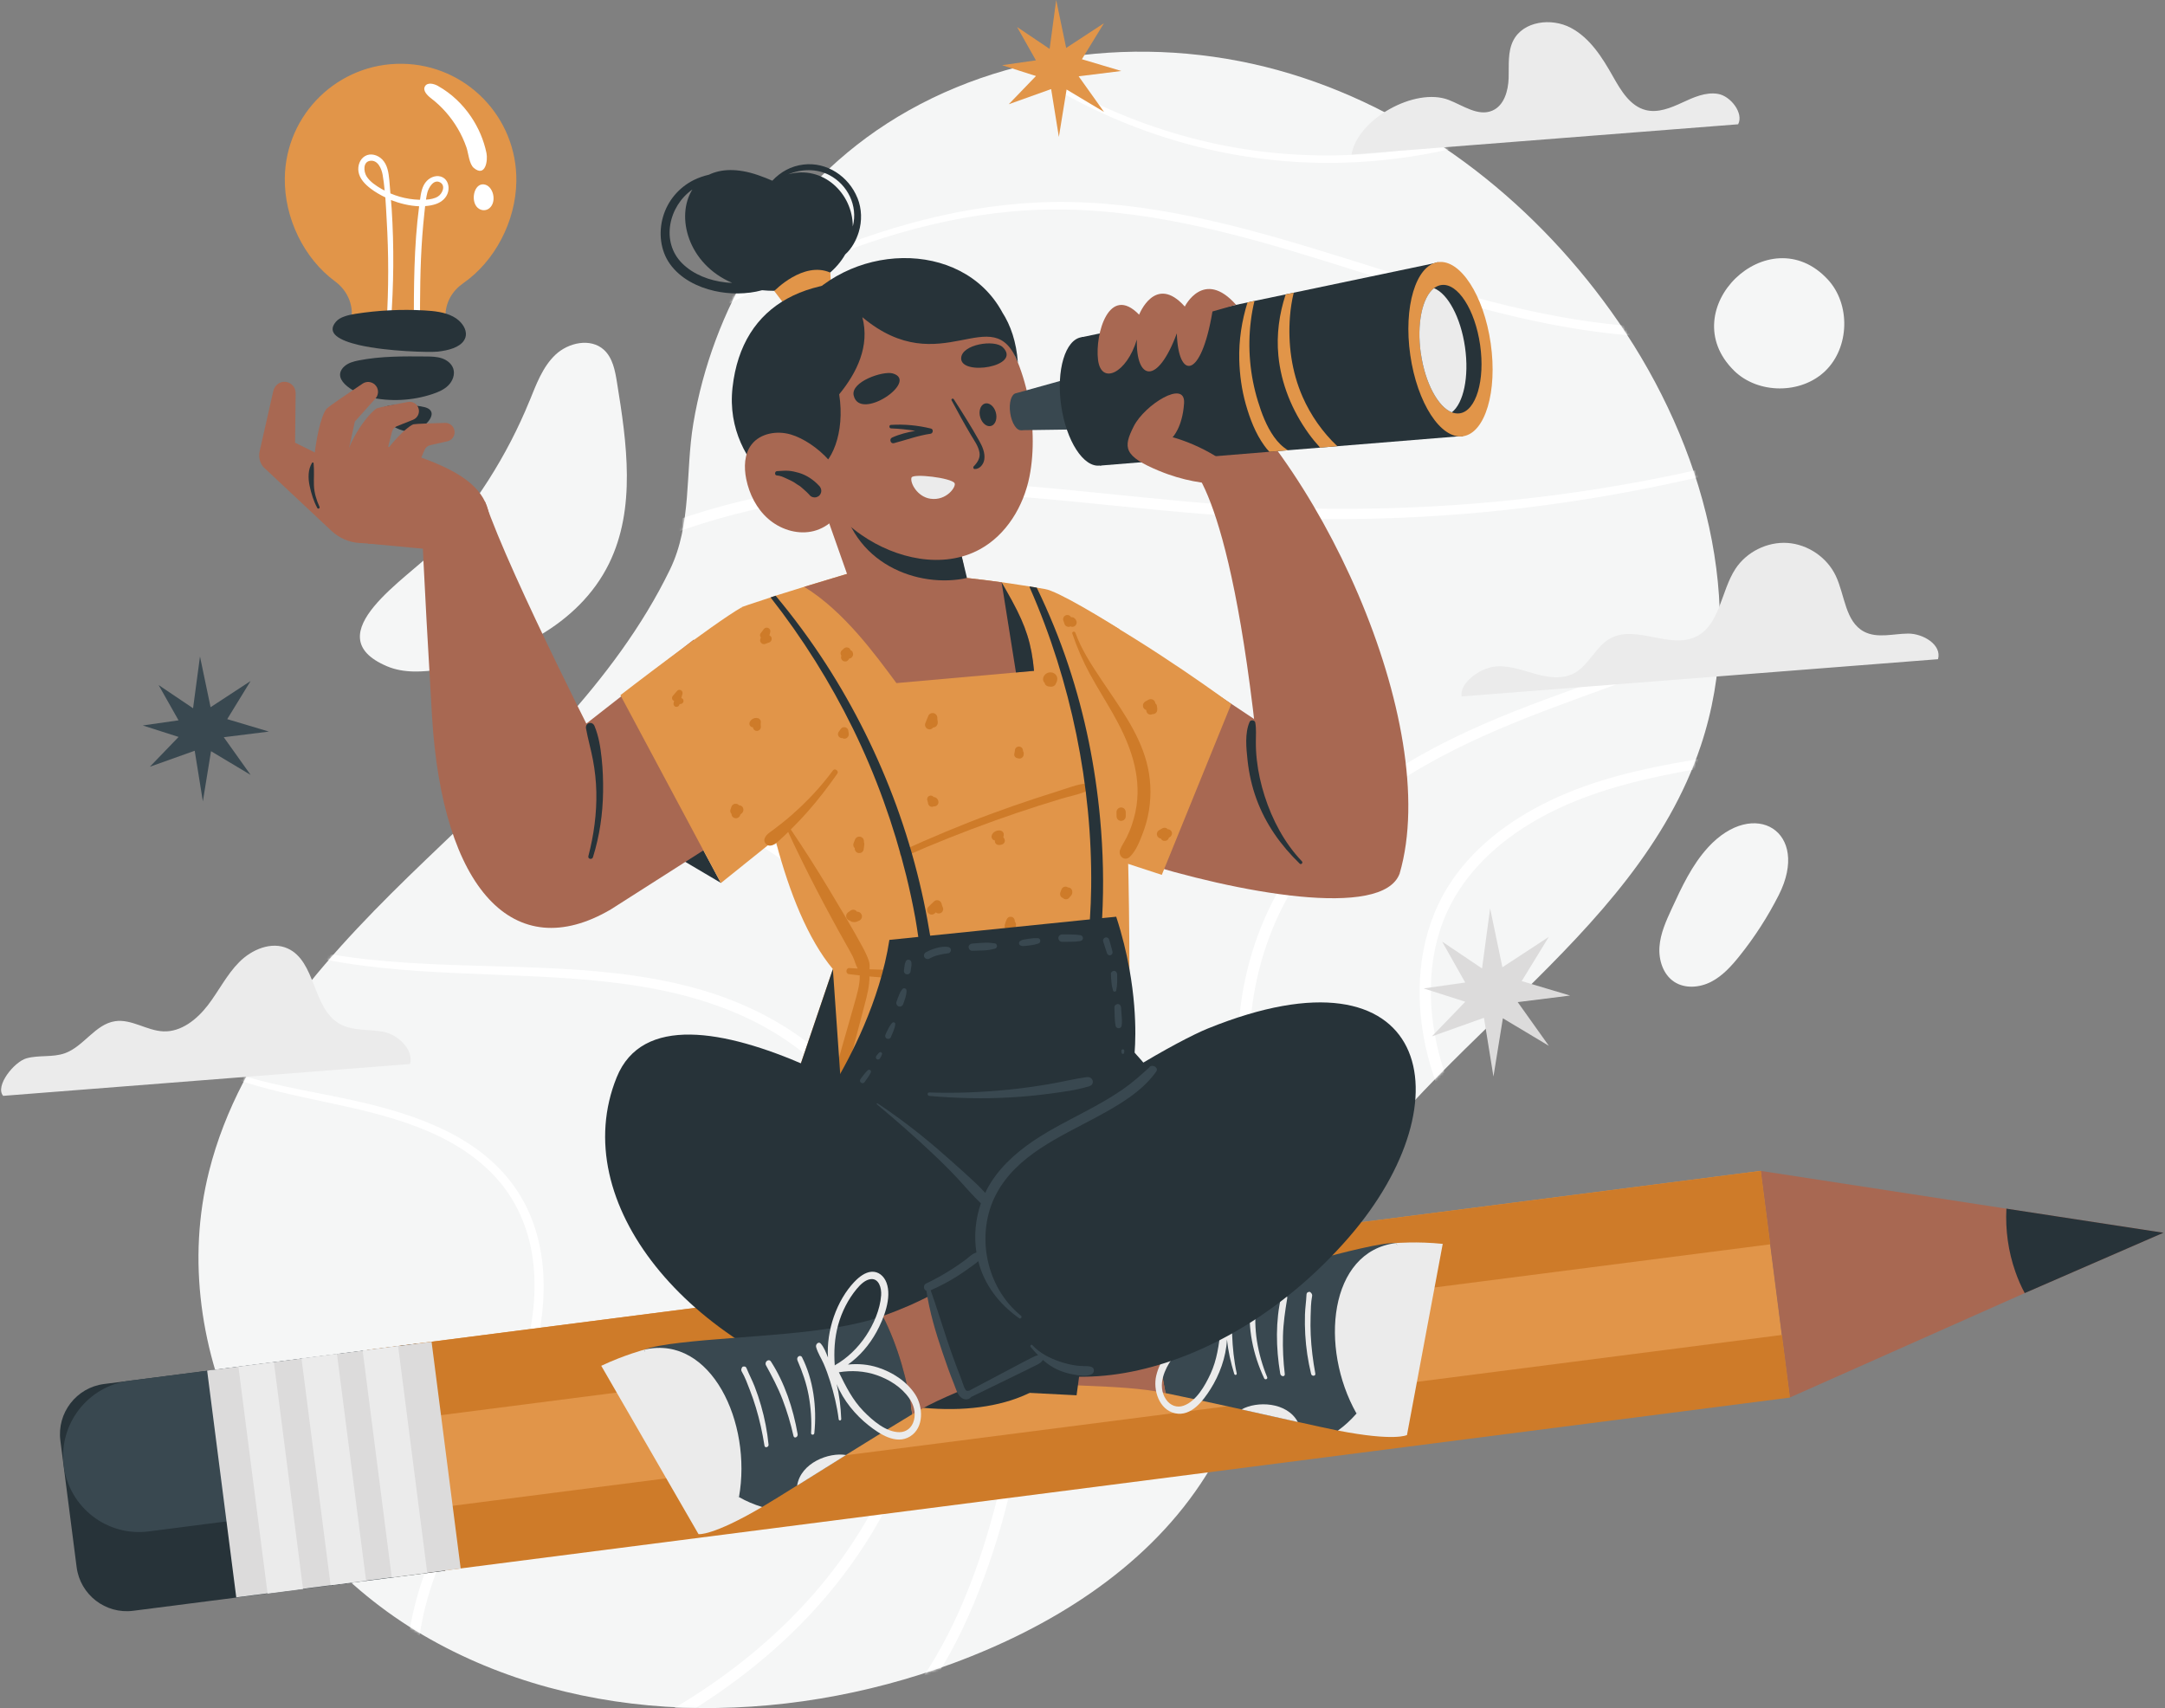 <svg width="824" height="650" viewBox="0 0 824 650" fill="none" xmlns="http://www.w3.org/2000/svg">
<rect x="0" y="0" width="824" height="650" fill="#808080" stroke="none"/>
<g clip-path="url(#clip0_1_60008)">
<path d="M659.955 141.034C669.118 150.033 685.526 150.078 694.734 141.14C703.943 132.202 704.384 115.787 695.663 106.361C673.197 82.089 636.394 117.873 659.971 141.034H659.955Z" fill="#F5F6F6"/>
<path d="M650.062 322.495C643.944 329.18 640.062 337.555 636.272 345.777C634.142 350.406 631.98 355.142 631.6 360.228C631.219 365.299 632.97 370.856 637.231 373.643C641.31 376.308 646.851 375.866 651.204 373.643C655.557 371.42 658.921 367.704 661.98 363.898C667.764 356.695 672.802 348.884 676.987 340.631C689.24 316.48 667.642 303.294 650.062 322.48V322.495Z" fill="#F5F6F6"/>
<path d="M201.516 152.621C204.088 146.333 206.462 139.678 211.394 135.004C216.325 130.344 224.757 128.532 229.795 133.07C233.159 136.1 234.087 140.942 234.803 145.404C238.577 168.549 242.124 193.461 231.774 214.504C220.221 238 193.738 250.76 167.863 254.704C160.983 255.755 153.678 256.257 147.27 253.532C119.31 241.654 156.174 219.362 165.397 209.342C180.664 192.76 192.992 173.467 201.516 152.591V152.621Z" fill="#F5F6F6"/>
<path d="M337.449 47.082C382.182 18.227 440.066 12.623 491.009 28.033C541.967 43.443 585.847 78.648 616.014 122.533C648.175 169.326 665.344 229.975 647.307 283.833C622.194 358.797 539.349 398.996 501.221 468.234C484.129 499.267 476.625 535.203 456.945 564.652C435.012 597.466 399.655 619.317 362.639 632.991C297.42 657.081 221.12 657.339 161.09 622.271C101.061 587.203 62.599 513.169 79.569 445.728C91.472 398.418 126.798 361.004 161.988 327.246C196.143 294.477 233.95 260.125 254.985 216.758C263.402 199.414 260.769 179.787 263.874 161.194C267.511 139.404 275.441 118.33 286.933 99.479C299.672 78.587 316.871 60.36 337.465 47.082H337.449Z" fill="#F5F6F6"/>
<mask id="mask0_1_60008" style="mask-type:luminance" maskUnits="userSpaceOnUse" x="75" y="19" width="580" height="631">
<path d="M337.449 47.082C382.182 18.227 440.066 12.623 491.009 28.033C541.967 43.443 585.847 78.648 616.014 122.533C648.175 169.326 665.344 229.975 647.307 283.833C622.194 358.797 539.349 398.996 501.221 468.234C484.129 499.267 476.625 535.203 456.945 564.652C435.012 597.466 399.655 619.317 362.639 632.991C297.42 657.081 221.12 657.339 161.09 622.271C101.061 587.203 62.599 513.169 79.569 445.728C91.472 398.418 126.798 361.004 161.988 327.246C196.143 294.477 233.95 260.125 254.985 216.758C263.402 199.414 260.769 179.787 263.874 161.194C267.511 139.404 275.441 118.33 286.933 99.479C299.672 78.587 316.871 60.36 337.465 47.082H337.449Z" fill="white"/>
</mask>
<g mask="url(#mask0_1_60008)">
<path d="M622.057 23.191C614.035 28.14 606.045 33.058 597.582 37.245C589.119 41.433 580.398 45.103 571.464 48.133C553.534 54.193 534.722 57.863 515.818 58.868C497.127 59.858 478.315 58.305 460.065 54.148C441.983 50.021 424.495 43.458 408.118 34.763C391.68 26.023 376.353 15.105 362.837 2.299C361.193 0.746 359.595 -0.838 357.997 -2.436C357.221 -3.228 355.927 -2.086 356.703 -1.279C369.778 12.242 384.709 23.922 400.949 33.423C417.128 42.88 434.586 50.173 452.683 55.016C471.024 59.919 490.004 62.294 508.984 61.959C528.101 61.624 547.157 58.655 565.482 53.188C583.868 47.706 601.615 39.819 617.719 29.358C619.682 28.079 621.615 26.754 623.487 25.338C624.644 24.47 623.305 22.445 622.057 23.206V23.191Z" fill="white"/>
<path d="M705.449 110.001C691.02 116.868 675.846 121.436 659.986 123.431C644.004 125.441 627.779 125.045 611.798 123.233C577.811 119.365 545.3 108.691 512.804 98.55C478.421 87.815 443.155 77.445 406.855 76.866C373.978 76.333 341.802 84.51 311.605 97.103C280.936 109.894 252.23 126.842 224.011 144.262C220.541 146.409 217.086 148.556 213.616 150.703C212.733 151.251 213.448 152.713 214.331 152.164C242.717 134.729 271.317 117.371 301.773 103.742C331.803 90.312 363.994 80.658 397.068 79.775C433.734 78.8 469.472 88.515 504.174 99.296C536.898 109.468 569.394 120.629 603.396 125.669C634.416 130.268 666.911 129.826 696.424 118.193C700.061 116.761 703.592 115.086 707.048 113.244C709.118 112.148 707.565 108.98 705.434 109.985L705.449 110.001Z" fill="white"/>
<path d="M730.457 177.198C714.901 207.591 685.404 226.884 655.176 240.665C623.533 255.085 589.667 263.871 558.1 278.504C542.514 285.737 527.461 294.416 514.326 305.578C500.932 316.952 489.973 330.84 482.546 346.798C467.676 378.683 467.188 417.193 482.592 448.972C497.005 478.71 524.28 502.023 555.878 511.662C559.805 512.865 563.732 513.626 567.75 514.387C570.2 514.859 571.464 511.113 568.968 510.641C560.916 509.103 552.834 506.423 545.315 503.195C537.872 499.982 530.795 495.947 524.189 491.272C510.993 481.938 499.623 469.863 491.298 455.976C473.398 426.161 470.978 389.038 483.094 356.619C489.136 340.433 498.847 325.967 511.328 314.029C523.672 302.213 538.222 293.031 553.428 285.371C584.173 269.901 617.567 260.901 649.042 247.167C678.677 234.239 708.28 216.712 726.362 189.06C728.6 185.649 730.624 182.116 732.466 178.477C733.135 177.137 731.172 175.827 730.487 177.198H730.457Z" fill="white"/>
<path d="M705.739 276.951C685.572 283.377 664.506 285.798 643.73 289.315C625.146 292.452 606.638 296.594 589.576 304.847C574.28 312.247 560.094 322.906 551.038 337.509C540.536 354.442 538.344 375.12 541.83 394.474C545.391 414.208 554.691 432.755 565.756 449.306C567.156 451.393 568.572 453.448 570.063 455.458C571.388 457.225 574.508 455.169 573.321 453.266C568.085 444.921 562.697 436.729 558.192 427.958C553.778 419.324 550.064 410.31 547.659 400.899C542.895 382.307 543.123 361.568 552.119 344.239C559.79 329.454 572.834 318.384 587.323 310.587C603.214 302.045 620.626 297.446 638.236 294.051C658.54 290.153 679.133 287.594 699.057 281.93C701.477 281.245 703.897 280.499 706.287 279.707C707.991 279.143 707.459 276.387 705.739 276.935V276.951Z" fill="white"/>
<path d="M715.023 158.834C675.419 172.965 634.416 182.786 592.727 188.283C551.053 193.78 508.862 195.029 466.93 192.09C423.232 189.029 379.686 181.675 335.76 183.319C299.413 184.69 263.798 193.186 230.937 208.87C199.537 223.854 170.405 245.019 147.62 271.408C144.819 274.651 142.141 278.017 139.507 281.397C138.153 283.148 140.984 284.884 142.354 283.24C164.986 256.333 192.627 233.645 223.768 217.291C255.411 200.678 290.236 190.659 325.882 188.131C369.625 185.04 413.247 191.968 456.747 195.486C498.086 198.836 539.668 198.166 580.84 193.171C622.117 188.161 662.939 178.964 702.39 165.854C706.987 164.331 711.583 162.732 716.149 161.103C717.702 160.539 716.56 158.255 715.023 158.804V158.834Z" fill="white"/>
<path d="M391.299 515.042C392.121 487.557 388.544 459.889 380.006 433.714C372.548 410.888 361.345 389.418 346.871 370.247C332.746 351.548 315.532 335.088 295.989 322.16C276.324 309.141 254.269 299.685 231.119 295.086C207.847 290.457 183.723 290.488 160.451 295.162C137.407 299.791 115.185 309.004 95.992 322.617C91.243 325.982 86.692 329.637 82.355 333.519C81.517 334.266 82.674 335.575 83.511 334.829C101.03 319.267 122.049 307.953 144.5 301.39C166.935 294.827 190.633 292.802 213.859 295.269C237.07 297.736 259.566 304.953 280.007 316.206C300.19 327.322 318.256 342.092 333.477 359.345C348.773 376.673 361.193 396.514 370.127 417.832C380.34 442.211 385.881 468.538 387.129 494.912C388.407 521.909 385.317 549.075 378.255 575.143C371.36 600.649 361.208 626.535 344.618 647.381C328.743 667.328 306.247 680.713 282.275 688.692C255.487 697.6 227.147 699.869 199.111 700.98C195.488 701.117 191.866 701.239 188.243 701.346C184.605 701.452 180.983 702 177.361 702.092C175.504 702.137 175.321 705.031 177.193 705C180.922 704.924 184.666 705.305 188.411 705.229C192.155 705.152 195.914 705.061 199.658 704.954C207.208 704.726 214.742 704.376 222.261 703.828C237.04 702.731 251.804 700.889 266.263 697.508C290.951 691.737 315.136 681.353 334.253 664.374C354.557 646.33 367.114 621.464 376.033 596.172C385.211 570.149 390.462 542.664 391.284 515.072L391.299 515.042Z" fill="white"/>
<path d="M356.216 497.409C355.881 478.984 351.772 460.742 344.177 443.947C336.734 427.501 325.897 412.503 312.214 400.686C298.12 388.52 281.118 380.389 263.173 375.653C244.589 370.75 225.305 369.105 206.142 368.298C186.676 367.476 167.163 367.461 147.726 365.831C128.792 364.248 109.706 361.081 92.141 353.558C87.803 351.701 83.603 349.584 79.524 347.239C78.473 346.63 77.423 348.214 78.489 348.838C94.592 358.203 112.582 363.486 130.893 366.425C149.781 369.455 168.959 370.141 188.045 370.902C207.177 371.663 226.416 372.394 245.32 375.622C263.539 378.729 281.529 384.424 297.161 394.489C312.001 404.052 324.36 417.284 333.416 432.404C342.624 447.753 348.591 464.975 350.919 482.715C353.476 502.19 351.452 522.183 345.973 540.989C340.311 560.434 331.011 578.737 318.987 595.015C307.343 610.76 293.112 624.51 277.42 636.189C261.697 647.914 244.422 657.522 226.416 665.242C222.048 667.115 217.649 668.942 213.205 670.587C210.678 671.531 212.55 675.262 215.046 674.333C233.707 667.374 251.652 658.634 268.333 647.701C284.863 636.859 300.098 624.053 313.081 609.115C326.551 593.629 337.464 576.027 345.029 556.917C352.502 538.035 356.597 517.691 356.216 497.363V497.409Z" fill="white"/>
<path d="M201.272 522.61C208.821 499.632 210.404 472.406 195.899 451.758C182.231 432.283 158.152 424.106 135.946 419.081C111.837 413.629 85.429 411.147 64.775 396.301C62.264 394.489 59.889 392.525 57.637 390.393C56.845 389.647 55.582 390.758 56.373 391.52C74.76 409.244 100.756 414.452 124.85 419.583C147.178 424.334 171.851 430.166 188.106 447.434C196.356 456.189 201.196 467.29 202.794 479.167C204.438 491.364 202.855 503.896 199.552 515.682C191.957 542.831 175.001 566.068 164.241 591.908C154.91 614.338 150.07 641.442 160.74 664.313C162.003 667.024 163.571 669.567 165.321 672.003C166.539 673.724 169.537 671.729 168.426 669.917C161.958 659.456 158.822 647.655 158.807 635.382C158.776 623.002 161.44 610.729 165.687 599.157C175.397 572.677 192.444 549.47 201.272 522.625V522.61Z" fill="white"/>
</g>
<path d="M150.831 599.16L681.167 531.004L670.195 445.552L139.859 513.707L150.831 599.16Z" fill="#E19549"/>
<path d="M670.123 445.576L763.637 459.95L823.392 469.117L770.608 492.08L681.203 531.822L670.123 445.576Z" fill="#A86852"/>
<path d="M143.436 541.667L673.772 473.511L670.185 445.571L139.848 513.726L143.436 541.667Z" fill="#CE7B29"/>
<path d="M150.934 599.991L681.27 531.835L678.21 508.003L147.874 576.158L150.934 599.991Z" fill="#CE7B29"/>
<path d="M39.592 526.681L158.342 511.436L169.434 597.733L50.684 612.978C40.162 614.329 30.518 606.878 29.165 596.351L22.977 548.204C21.624 537.677 29.07 528.032 39.592 526.681Z" fill="#273339"/>
<path d="M158.396 511.387L49.235 525.427C33.406 527.467 22.219 541.948 24.258 557.784C26.298 573.621 40.773 584.813 56.602 582.772L165.763 568.733L158.396 511.387Z" fill="#394850"/>
<path d="M175.336 596.889L164.256 510.591L78.84 521.568L89.921 607.866L175.336 596.889Z" fill="#DCDBDB"/>
<path d="M139.326 601.513L128.245 515.214L114.748 516.949L125.829 603.247L139.326 601.513Z" fill="#EBEBEB"/>
<path d="M115.339 604.693L104.243 518.396L90.747 520.133L101.843 606.43L115.339 604.693Z" fill="#EBEBEB"/>
<path d="M162.601 598.535L151.518 512.221L138.022 513.956L149.104 600.269L162.601 598.535Z" fill="#EBEBEB"/>
<path d="M763.637 459.95L823.393 469.117L770.608 492.08C769.223 489.506 768.036 486.78 767.077 484.024C764.368 476.35 763.211 468.082 763.637 459.935V459.95Z" fill="#273339"/>
<path d="M274.376 335.986L246.72 319.648L259.034 307.298L274.376 335.986Z" fill="#273339"/>
<path d="M264.041 243.406L189.156 301.954L232.489 346.067L305.441 299.548L264.041 243.406Z" fill="#A86852"/>
<path d="M294.208 455.641C288.942 431.704 310.433 401.082 323.051 370.704L412.73 383.678C430.644 397.382 448.3 414.65 446.58 433.79C441.542 489.765 307.495 516.093 294.193 455.626L294.208 455.641Z" fill="#273339"/>
<path d="M429.853 368.679C429.853 378.881 429.731 388.84 429.487 398.219C384.952 421.822 342.959 418.137 320.524 413.325C319.474 413.112 318.439 412.868 317.48 412.64C317.313 412.594 317.176 412.563 317.023 412.518C308.47 410.432 303.523 408.437 303.523 408.437L316.978 368.77C307.465 357.319 300.479 339.686 295.456 320.851C294.969 319.221 294.558 317.577 294.178 315.932C284.041 275.337 282.306 231.026 282.306 231.026C282.306 231.026 285.213 229.945 293.31 227.341C293.401 227.295 293.523 227.265 293.63 227.219C294.132 227.051 294.68 226.869 295.228 226.686C302.184 224.463 312.457 221.311 327.145 216.941C347.617 217.565 372.259 219.94 391.862 223.169C392.776 223.306 393.719 223.473 394.602 223.625C395.683 223.808 396.733 223.991 397.783 224.174C398.362 224.265 399.092 224.493 399.929 224.813C407.829 227.828 426.078 239.431 426.078 239.431C426.078 239.431 429.853 308.075 429.853 368.648V368.679Z" fill="#E19549"/>
<path d="M393.567 255.283L386.672 255.907L341.178 259.942C333.096 249.055 321.27 232.67 306.095 223.321C311.788 221.57 318.743 219.468 327.13 216.971C344.04 217.489 363.796 219.194 381.208 221.585C382.715 224.128 384.039 226.473 385.196 228.65L385.333 228.924C390.386 238.243 392.623 244.959 393.552 255.283H393.567Z" fill="#A86852"/>
<path d="M366.992 222.453C365.668 230.584 360.128 237.756 351.772 240.208C350.509 240.573 349.276 240.817 348.012 240.954C338.21 242.05 328.698 236.31 325.303 226.686L304.984 169.051L356.871 168.473L360.326 185.268L361.589 191.313L364.344 204.591L366.657 214.672C367.297 217.672 367.388 220.032 366.992 222.453Z" fill="#A86852"/>
<path d="M368.027 219.956C349.671 223.991 323.629 214.809 319.824 187.233C328.5 182.451 357.555 190.446 361.589 191.329L364.344 204.607L368.027 219.956Z" fill="#273339"/>
<path d="M326.338 75.329C323.035 67.121 314.649 61.502 305.715 62.629C301.072 63.208 297.085 65.4 293.949 68.766C292.382 68.065 290.57 67.349 288.455 66.618C280.586 63.923 274.376 64.289 269.825 66.481C267.861 66.938 265.928 67.593 264.072 68.507C258.364 71.354 254.102 76.41 252.337 82.546C250.617 88.5 251.317 95.322 254.97 100.438C258.942 105.996 265.441 109.27 271.986 110.732C277.724 112.011 284.193 112.056 290.053 110.442C293.006 110.732 296.171 110.762 299.581 110.457L315.09 104.458C317.998 102.083 320.159 99.509 321.681 96.829C324.177 94.636 325.897 91.393 326.841 88.317C328.134 84.069 328.013 79.455 326.354 75.329H326.338ZM276.096 107.458C270.129 106.803 263.965 104.519 259.658 100.24C251.378 92.017 254.528 78.374 263.524 72.115C257.07 82.379 261.834 100.468 278.653 107.64C277.816 107.61 276.963 107.564 276.096 107.473V107.458ZM324.618 86.003C324.618 86.003 324.588 86.109 324.573 86.17C324.573 73.562 313.157 62.66 300.007 66.344C305.015 64.228 310.966 64.136 315.714 66.664C322.67 70.349 326.536 78.298 324.618 86.003Z" fill="#273339"/>
<path d="M316.78 119.061L316.019 103.742C305.76 99.205 294.68 110.747 294.68 110.747L306.521 126.278L316.765 119.061H316.78Z" fill="#E19549"/>
<path d="M347.114 108.935C308.135 102.22 282.412 115.254 278.805 147.414C275.198 179.589 308.5 195.318 309.2 195.653C309.915 195.988 347.114 108.935 347.114 108.935Z" fill="#273339"/>
<path d="M376.855 120.964C372.487 116.396 366.612 113.823 360.128 112.818C343.583 110.214 323.036 117.782 313.34 128.699C299.185 144.642 300.098 166.143 309.733 183.38C314.132 191.329 320.387 198.394 327.876 203.571C340.98 212.677 358.925 216.682 372.928 209.038C383.035 203.526 389.564 192.684 391.817 181.37C395.622 162.245 390.721 135.491 376.87 120.979L376.855 120.964Z" fill="#A86852"/>
<path d="M293.127 150.885C293.127 150.885 306.917 118.543 302.61 119.243C322.077 92.002 366.064 90.571 381.436 118.771H381.421C384.648 123.751 386.84 130.1 387.403 137.988C377.905 113.351 358.256 145.86 328.211 120.705C331.118 131.684 326.125 141.84 319.398 150.048C321.696 164.849 316.491 176.787 309.961 179.345C309.961 179.345 293.356 163.615 293.143 150.885H293.127Z" fill="#273339"/>
<path d="M378.956 156.763C379.686 159.093 378.956 161.453 377.357 162.047C375.744 162.641 373.842 161.225 373.111 158.895C372.38 156.565 373.111 154.205 374.709 153.611C376.322 153.017 378.225 154.433 378.956 156.748V156.763Z" fill="#273339"/>
<path d="M372.67 167.727C369.656 162.336 366.368 157.129 363.02 151.936C362.7 151.434 361.878 151.814 362.183 152.362C364.557 156.794 366.947 161.164 369.519 165.503C370.767 167.605 372.411 169.813 372.807 172.28C373.126 174.335 371.985 176.056 370.615 177.442C370.265 177.807 370.447 178.492 370.995 178.492C372.913 178.523 374.344 176.665 374.618 174.899C375.014 172.371 373.887 169.874 372.685 167.727H372.67Z" fill="#273339"/>
<path d="M381.665 132.141C389.153 139.496 365.485 143.241 365.82 136.252C366.064 131.014 378.529 129.065 381.665 132.141Z" fill="#273339"/>
<path d="M324.908 150.489C323.705 145.251 336.079 141.064 339.748 142.099C350.037 145.008 327.236 160.6 324.908 150.489Z" fill="#273339"/>
<path d="M346.947 181.72C347.54 180.106 362.03 181.842 363.294 183.837C364.1 185.101 360.295 190.689 354.116 189.791C349.032 189.045 346.247 183.593 346.932 181.72H346.947Z" fill="#EBEBEB"/>
<path d="M300.951 165.336C295.7 163.798 289.353 164.849 286.019 169.188C283.249 172.797 283.112 177.807 284.01 182.284C285.182 188.04 287.952 193.567 292.382 197.435C296.796 201.302 302.914 203.373 308.698 202.307C314.466 201.241 319.657 196.826 321.042 191.115C323.69 180.167 310.387 168.107 300.966 165.336H300.951Z" fill="#A86852"/>
<path d="M311.742 184.857C309.672 182.603 307.024 180.822 304.086 179.939C302.731 179.543 301.377 179.238 299.977 179.147C298.576 179.056 297.146 179.238 295.745 179.284C294.832 179.314 294.695 180.837 295.639 180.929C296.263 180.989 296.841 181.066 297.435 181.294C298.028 181.507 298.607 181.781 299.185 182.04C299.779 182.299 300.372 182.573 300.951 182.862C301.225 182.999 301.514 183.136 301.788 183.304C302.047 183.456 302.457 183.624 302.671 183.852C302.61 183.806 302.549 183.761 302.488 183.715C302.579 183.776 302.671 183.837 302.762 183.913C302.99 184.081 303.234 184.233 303.462 184.385C303.614 184.476 303.751 184.568 303.903 184.659C303.919 184.659 303.903 184.659 303.934 184.674C304.497 184.964 305.03 185.481 305.517 185.893C306.521 186.76 307.495 187.644 308.348 188.633C308.759 189.105 309.642 189.319 310.22 189.288C310.829 189.243 311.559 188.923 311.955 188.451C312.899 187.293 312.731 185.893 311.757 184.842L311.742 184.857Z" fill="#273339"/>
<path d="M354.313 163.082C349.352 161.864 344.146 161.362 339.047 161.697C338.286 161.742 338.362 163.006 339.123 163.021C342.228 163.143 345.288 163.448 348.332 163.95C345.303 164.514 342.289 165.245 339.504 166.524C338.362 167.041 338.926 168.975 340.189 168.656C344.862 167.437 349.367 165.747 354.176 165.062C355.151 164.925 355.348 163.326 354.329 163.082H354.313Z" fill="#273339"/>
<path d="M532.712 332.393C526.32 350.026 470.583 339.763 431.618 327.307L433.658 244.547L519.212 301.512L532.712 332.408V332.393Z" fill="#A86852"/>
<path d="M452.653 136.435C500.917 171.366 549.211 275.702 532.712 332.393L478.984 288.919C467.934 180.32 450.826 175.188 450.826 175.188L452.653 136.435Z" fill="#A86852"/>
<path d="M384.481 157.144C385.044 161.027 386.946 163.981 388.742 163.722C390.538 163.463 391.543 160.098 390.98 156.215C390.416 152.332 388.514 149.378 386.718 149.637C384.922 149.896 383.917 153.261 384.481 157.144Z" fill="#394850"/>
<path d="M386.718 149.637L405.804 144.323L408.544 163.433L388.742 163.707L386.718 149.637Z" fill="#394850"/>
<path d="M403.887 154.357C405.82 167.833 412.44 178.051 418.666 177.152C424.891 176.254 428.376 164.605 426.443 151.114C424.51 137.623 417.889 127.42 411.664 128.319C405.439 129.217 401.954 140.866 403.887 154.357Z" fill="#273339"/>
<path d="M556.822 166.006H555.071L555.041 166.052L508.969 169.798L502.424 170.346L490.202 171.335H490.171L483.094 171.929L418.65 177.183L411.664 128.334L474.768 115.102L477.432 114.523L489.289 112.041L492.363 111.386L545.589 100.225H545.619L547.294 99.737L556.807 166.006H556.822Z" fill="#273339"/>
<path d="M490.202 171.32L483.124 171.914C482.378 171.153 481.724 170.33 481.146 169.508C477.797 164.849 475.727 159.382 474.159 153.885C472.592 148.342 471.815 142.617 471.663 136.892C471.481 129.476 472.607 122.121 474.799 115.086L477.462 114.508C476.853 117.005 476.382 119.533 476.077 122.076C474.783 132.308 475.742 142.83 478.771 152.697C480.171 157.311 482.044 162.245 484.875 166.219C486.321 168.26 488.056 170.056 490.217 171.335L490.202 171.32Z" fill="#E19549"/>
<path d="M508.984 169.797L502.439 170.346C500.871 168.625 499.41 166.843 498.055 164.97C491.785 156.261 487.569 146.028 486.549 135.293C485.788 127.314 486.868 119.502 489.319 112.041L492.393 111.386C491.678 114.356 491.191 117.401 490.963 120.446C490.156 130.816 491.572 141.445 495.757 150.992C498.877 158.073 503.383 164.498 508.984 169.797Z" fill="#E19549"/>
<path d="M536.746 135.08C539.364 153.383 548.359 167.224 556.806 166.021C565.269 164.803 569.987 148.982 567.369 130.694C564.752 112.391 555.756 98.55 547.309 99.753C538.846 100.971 534.128 116.792 536.746 135.08Z" fill="#E19549"/>
<path d="M540.779 134.501C542.408 145.83 547.324 154.845 552.56 156.915C553.565 157.296 554.569 157.433 555.558 157.296C561.784 156.398 565.269 144.749 563.336 131.273C561.403 117.782 554.782 107.564 548.557 108.463C547.568 108.6 546.639 109.026 545.787 109.666C541.343 113.122 539.151 123.157 540.779 134.501Z" fill="#273339"/>
<path d="M540.779 134.501C542.408 145.83 547.324 154.845 552.56 156.915C557.004 153.474 559.211 143.439 557.583 132.095C555.954 120.736 551.007 111.721 545.772 109.666C541.327 113.122 539.135 123.157 540.764 134.501H540.779Z" fill="#EBEBEB"/>
<path d="M470.446 115.985C458.132 102.098 450.933 116.655 450.933 116.655C439.67 104.032 433.551 119.746 433.551 119.746C422.121 107.991 416.718 127.055 417.905 136.892C419.092 146.728 428.879 141.978 432.684 129.217C432.318 144.658 440.461 146.881 447.904 126.857C448.406 144.353 457.067 144.825 461.466 118.528L470.446 115.985Z" fill="#A86852"/>
<path d="M441.268 179.238C427.585 173.543 427.387 170.346 431.527 162.184C435.667 154.022 451.253 144.246 450.659 153.444C450.065 162.641 446.291 166.387 446.291 166.387C446.291 166.387 463.855 170.802 474.494 183.624C474.494 183.624 459.426 186.776 441.268 179.223V179.238Z" fill="#A86852"/>
<path d="M410.842 230.63C440.553 247.014 468.604 267.921 468.604 267.921L442.181 332.926L412.288 323.15L410.857 230.63H410.842Z" fill="#E19549"/>
<path d="M282.306 231.102C271.758 237.025 236.127 264.541 236.127 264.541L274.36 336.047L306.613 310.146L282.306 231.117V231.102Z" fill="#E19549"/>
<path d="M260.038 266.2C259.901 265.911 259.627 265.774 259.353 265.667C259.353 265.667 259.323 265.667 259.307 265.667C259.46 265.119 259.612 264.571 259.749 264.008C259.886 263.52 259.642 262.896 259.186 262.668C258.744 262.439 258.105 262.455 257.755 262.866C257.207 263.49 256.659 264.13 256.111 264.754C255.7 265.226 255.609 265.987 256.111 266.444C256.233 266.566 256.4 266.642 256.568 266.703C256.507 266.992 256.446 267.282 256.37 267.571C256.218 268.15 256.583 268.835 257.192 268.972C257.801 269.109 258.425 268.774 258.592 268.15C258.592 268.15 258.592 268.134 258.592 268.119C258.607 268.089 258.623 268.058 258.638 268.028C258.653 268.012 258.668 267.997 258.683 267.982C258.714 267.967 258.744 267.952 258.775 267.936C258.957 267.921 259.125 267.891 259.307 267.845C259.764 267.738 260.16 267.251 260.145 266.764C260.145 266.566 260.084 266.383 259.992 266.216L260.038 266.2Z" fill="#CE7B29"/>
<path d="M289.52 275.672C289.52 275.337 289.551 275.017 289.566 274.682L289.52 274.316C289.474 274.134 289.398 273.966 289.261 273.829C289.2 273.723 289.109 273.631 289.003 273.57C288.866 273.449 288.698 273.357 288.516 273.311C288.333 273.251 288.135 273.235 287.952 273.22C287.861 273.22 287.785 273.22 287.694 273.22C287.511 273.235 287.313 273.251 287.13 273.296C286.948 273.342 286.75 273.433 286.583 273.509C286.506 273.54 286.446 273.586 286.369 273.631C286.202 273.738 286.05 273.86 285.898 273.997C285.761 274.134 285.639 274.301 285.517 274.469C285.471 274.545 285.426 274.606 285.395 274.682C285.304 274.849 285.243 275.017 285.243 275.2C285.197 275.382 285.213 275.55 285.258 275.733C285.304 275.915 285.38 276.083 285.517 276.22C285.624 276.387 285.761 276.509 285.928 276.601C286.141 276.707 286.369 276.753 286.613 276.753C286.613 276.844 286.583 276.936 286.613 277.027C286.659 277.149 286.704 277.271 286.765 277.392C286.902 277.636 287.085 277.819 287.328 277.956C287.496 278.062 287.678 278.123 287.876 278.123C288.074 278.169 288.257 278.154 288.455 278.093C288.653 278.047 288.82 277.956 288.972 277.819C289.14 277.712 289.277 277.56 289.383 277.377C289.505 277.149 289.581 276.905 289.581 276.631C289.581 276.463 289.551 276.296 289.535 276.128C289.535 275.961 289.535 275.809 289.535 275.641L289.52 275.672Z" fill="#CE7B29"/>
<path d="M293.295 242.081C293.142 241.959 292.99 241.867 292.838 241.776C292.96 241.38 293.082 240.984 293.158 240.588C293.219 240.238 293.219 239.858 293.021 239.538C292.853 239.264 292.625 239.066 292.321 238.944C291.666 238.685 290.951 238.944 290.585 239.538C290.525 239.629 290.479 239.72 290.403 239.812C290.159 240.132 289.9 240.467 289.657 240.786C289.52 240.908 289.429 241.06 289.368 241.243C289.292 241.395 289.246 241.563 289.261 241.746C289.261 242.035 289.383 242.355 289.581 242.598C289.505 242.842 289.429 243.07 289.353 243.314C289.2 243.786 289.383 244.35 289.733 244.7C290.053 245.035 290.661 245.248 291.118 245.08C291.423 244.959 291.712 244.852 292.016 244.73C292.168 244.669 292.321 244.654 292.473 244.608C293.005 244.456 293.569 244.03 293.66 243.436C293.721 243.192 293.721 242.949 293.66 242.72C293.599 242.477 293.477 242.263 293.295 242.081Z" fill="#CE7B29"/>
<path d="M324.512 248.111C324.405 247.897 324.253 247.73 324.055 247.608C323.949 247.517 323.827 247.486 323.705 247.425C323.66 247.319 323.614 247.212 323.583 247.106C323.507 246.999 323.416 246.892 323.34 246.786C323.203 246.634 323.035 246.527 322.838 246.466C322.716 246.405 322.594 246.375 322.457 246.375C322.335 246.344 322.198 246.344 322.077 246.375C321.94 246.375 321.818 246.405 321.696 246.466C321.498 246.527 321.331 246.634 321.194 246.786C320.92 247.06 320.631 247.304 320.341 247.547C320.189 247.684 320.098 247.852 320.037 248.034C319.946 248.202 319.915 248.385 319.915 248.583C319.931 248.704 319.946 248.826 319.961 248.948C320.007 249.146 320.098 249.313 320.22 249.451C320.204 249.511 320.204 249.588 320.189 249.648L320.159 249.74C320.144 249.877 320.098 249.999 320.098 250.136C320.098 250.349 320.128 250.547 320.22 250.73C320.281 250.928 320.402 251.11 320.555 251.263C320.661 251.354 320.783 251.43 320.889 251.521C321.072 251.628 321.27 251.689 321.468 251.704C321.605 251.735 321.742 251.735 321.864 251.704C322.077 251.704 322.259 251.628 322.442 251.521C322.762 251.323 323.02 251.019 323.127 250.669C323.218 250.653 323.309 250.608 323.416 250.593C323.553 250.532 323.69 250.486 323.827 250.425C324.04 250.318 324.207 250.166 324.329 249.968C324.436 249.862 324.512 249.725 324.558 249.588C324.664 249.39 324.71 249.176 324.695 248.948C324.695 248.659 324.603 248.369 324.466 248.111H324.512Z" fill="#CE7B29"/>
<path d="M322.853 277.91C322.807 277.788 322.746 277.651 322.701 277.529C322.609 277.408 322.533 277.301 322.442 277.179C322.32 277.088 322.214 277.012 322.092 276.92C321.909 276.814 321.711 276.753 321.498 276.738C321.361 276.707 321.224 276.707 321.087 276.738C320.95 276.738 320.813 276.768 320.692 276.844C320.555 276.875 320.433 276.951 320.326 277.057C320.144 277.179 319.991 277.331 319.9 277.529C319.641 277.88 319.398 278.245 319.139 278.595C319.033 278.778 318.972 278.961 318.956 279.159C318.911 279.357 318.926 279.555 318.987 279.753C319.033 279.874 319.093 279.996 319.139 280.118C319.246 280.316 319.383 280.468 319.55 280.575C319.641 280.666 319.763 280.742 319.9 280.773C320.083 280.864 320.265 280.91 320.479 280.895C320.539 280.895 320.6 280.879 320.661 280.864C320.768 280.925 320.859 281.016 320.966 281.047C321.179 281.108 321.392 281.123 321.605 281.077C321.818 281.077 322.031 281.001 322.214 280.879C322.427 280.773 322.579 280.62 322.701 280.423C322.853 280.255 322.944 280.072 323.005 279.844C323.081 279.555 323.081 279.28 323.005 278.991C322.929 278.626 322.899 278.26 322.838 277.895L322.853 277.91Z" fill="#CE7B29"/>
<path d="M282.823 307.496C282.762 307.283 282.64 307.101 282.473 306.933C282.26 306.72 282.001 306.568 281.712 306.491C281.697 306.491 281.682 306.491 281.666 306.491C281.59 306.491 281.499 306.461 281.423 306.461C281.377 306.461 281.316 306.461 281.271 306.461C281.24 306.43 281.225 306.385 281.194 306.354C281.073 306.263 280.951 306.172 280.829 306.08C280.631 305.958 280.433 305.898 280.205 305.882C280.068 305.852 279.916 305.852 279.779 305.882C279.566 305.882 279.353 305.958 279.155 306.08C279.033 306.172 278.911 306.263 278.79 306.354C278.577 306.568 278.424 306.826 278.348 307.116C278.226 307.466 278.105 307.816 277.998 308.151C277.937 308.364 277.922 308.578 277.968 308.791C277.968 309.004 278.044 309.217 278.166 309.415C278.226 309.522 278.318 309.583 278.394 309.659C278.394 309.674 278.394 309.689 278.394 309.704C278.409 310.131 278.561 310.603 278.881 310.892C279.003 310.983 279.124 311.075 279.246 311.166C279.444 311.288 279.642 311.349 279.87 311.364C280.007 311.395 280.159 311.395 280.296 311.364C280.525 311.364 280.723 311.288 280.92 311.166C281.286 310.938 281.651 310.572 281.727 310.131C281.727 310.1 281.742 310.085 281.742 310.055C281.742 310.024 281.773 310.009 281.788 309.978C281.864 309.902 281.94 309.811 282.016 309.75C281.955 309.796 281.895 309.841 281.849 309.887C281.986 309.78 282.138 309.689 282.26 309.567C282.29 309.537 282.336 309.491 282.366 309.461C282.519 309.324 282.625 309.156 282.732 308.973C282.884 308.715 282.945 308.44 282.945 308.136C282.945 307.908 282.914 307.71 282.808 307.512L282.823 307.496Z" fill="#CE7B29"/>
<path d="M328.819 320.424C328.819 320.333 328.819 320.226 328.819 320.135C328.819 319.709 328.637 319.191 328.302 318.886C328.18 318.795 328.058 318.688 327.921 318.597C327.723 318.475 327.51 318.414 327.282 318.399C326.917 318.353 326.506 318.399 326.186 318.597C326.064 318.688 325.943 318.795 325.806 318.886C325.577 319.115 325.425 319.374 325.349 319.678C325.166 320.135 324.999 320.592 324.816 321.048C324.755 321.262 324.74 321.49 324.786 321.703C324.786 321.932 324.862 322.145 324.984 322.343C325.075 322.465 325.166 322.586 325.273 322.708C325.273 322.708 325.303 322.708 325.319 322.739C325.319 322.815 325.319 322.876 325.319 322.952C325.319 323.363 325.516 323.881 325.821 324.155C325.943 324.246 326.064 324.338 326.186 324.429C326.384 324.551 326.597 324.612 326.81 324.627C327.16 324.673 327.556 324.627 327.876 324.429C328.241 324.2 328.621 323.82 328.682 323.378C328.789 322.632 328.941 321.871 328.956 321.109C328.956 320.881 328.895 320.637 328.789 320.409L328.819 320.424Z" fill="#CE7B29"/>
<path d="M356.901 274.971C356.901 274.682 356.901 274.438 356.84 274.149C356.84 274.088 356.81 274.042 356.794 273.981C356.794 273.692 356.764 273.403 356.749 273.129C356.733 272.976 356.703 272.824 356.688 272.672C356.627 272.428 356.52 272.23 356.368 272.048C356.292 271.911 356.17 271.789 356.033 271.713C355.851 271.545 355.653 271.439 355.409 271.393C355.105 271.332 354.8 271.332 354.496 271.393C354.253 271.454 354.055 271.56 353.872 271.713C353.659 271.85 353.507 272.017 353.385 272.246C353.02 273.144 352.654 274.042 352.289 274.941C352.167 275.139 352.106 275.352 352.091 275.58C352.046 275.809 352.061 276.022 352.122 276.25C352.167 276.479 352.274 276.677 352.426 276.859C352.548 277.057 352.731 277.21 352.944 277.331C353.339 277.529 353.811 277.636 354.253 277.499C354.603 277.392 354.937 277.164 355.166 276.859C355.607 276.814 356.049 276.677 356.353 276.342C356.688 275.961 356.901 275.519 356.901 275.002V274.971Z" fill="#CE7B29"/>
<path d="M389.564 286.254C389.534 286.148 389.458 286.072 389.412 285.98C389.366 285.737 389.321 285.493 389.29 285.234C389.244 285.112 389.184 284.991 389.138 284.869C389.031 284.671 388.894 284.519 388.727 284.412C388.636 284.321 388.514 284.244 388.377 284.214C388.194 284.123 388.012 284.077 387.799 284.092L387.403 284.138C387.281 284.184 387.159 284.244 387.037 284.29C386.84 284.397 386.703 284.534 386.581 284.701C386.444 284.854 386.353 285.036 386.307 285.234C386.276 285.371 386.276 285.493 386.261 285.63C386.261 285.63 386.261 285.661 386.261 285.676C386.261 285.706 386.261 285.722 386.261 285.752C386.2 286.087 386.124 286.437 386.063 286.772C386.002 286.955 386.002 287.138 386.033 287.305C386.033 287.488 386.094 287.655 386.2 287.823C386.292 287.99 386.413 288.143 386.581 288.234C386.718 288.356 386.885 288.447 387.068 288.493C387.129 288.493 387.205 288.493 387.266 288.493C387.372 288.539 387.464 288.569 387.57 288.615C387.783 288.676 387.981 288.691 388.194 288.645C388.331 288.645 388.468 288.615 388.605 288.539C388.742 288.508 388.879 288.432 388.97 288.325C389.107 288.249 389.199 288.143 389.275 288.021C389.427 287.853 389.518 287.671 389.564 287.457C389.61 287.259 389.625 287.062 389.64 286.864C389.671 286.666 389.61 286.452 389.564 286.254Z" fill="#CE7B29"/>
<path d="M409.685 236.34C409.625 236.203 409.579 236.066 409.518 235.929C409.518 235.929 409.518 235.914 409.503 235.898C409.411 235.746 409.29 235.609 409.183 235.472C409.153 235.442 409.138 235.426 409.107 235.396C408.833 235.152 408.559 234.954 408.194 234.893C407.996 234.848 407.798 234.848 407.6 234.833C407.6 234.833 407.585 234.833 407.57 234.833C407.539 234.787 407.524 234.726 407.494 234.68C407.372 234.498 407.22 234.345 407.022 234.239C406.839 234.132 406.641 234.071 406.428 234.056C406.23 234.01 406.017 234.026 405.819 234.086C405.408 234.208 405.028 234.467 404.83 234.848C404.647 235.213 404.541 235.655 404.678 236.051C404.83 236.477 404.967 236.903 405.119 237.33C405.165 237.467 405.226 237.589 405.272 237.726C405.378 237.924 405.515 238.091 405.713 238.198C405.819 238.304 405.941 238.365 406.078 238.411C406.261 238.502 406.474 238.548 406.687 238.548C406.824 238.533 406.961 238.518 407.098 238.502C407.22 238.457 407.342 238.411 407.463 238.35C407.555 238.396 407.615 238.472 407.707 238.487C407.981 238.563 408.27 238.563 408.544 238.487C408.833 238.411 409.077 238.274 409.29 238.061C409.503 237.848 409.64 237.604 409.716 237.315C409.746 237.147 409.777 236.98 409.777 236.812C409.777 236.675 409.685 236.233 409.716 236.355L409.685 236.34Z" fill="#CE7B29"/>
<path d="M440.324 268.545C440.263 268.408 440.218 268.271 440.157 268.15C440.065 268.028 439.974 267.906 439.883 267.799C439.837 267.769 439.776 267.723 439.731 267.677C439.7 267.099 439.335 266.551 438.848 266.277C438.3 265.972 437.661 265.987 437.113 266.277C436.702 266.49 436.306 266.718 435.91 266.947C435.515 267.175 435.18 267.601 435.058 268.043C434.997 268.271 434.982 268.5 435.028 268.728C435.028 268.957 435.104 269.185 435.225 269.383C435.469 269.764 435.834 270.083 436.276 270.205C436.276 270.236 436.276 270.266 436.276 270.297C436.291 270.434 436.306 270.571 436.337 270.723C436.382 270.936 436.489 271.134 436.626 271.302C436.702 271.439 436.808 271.53 436.93 271.606C437.098 271.758 437.28 271.85 437.508 271.895C437.782 271.956 438.072 271.956 438.346 271.895C438.467 271.865 438.559 271.789 438.665 271.728C438.772 271.728 438.894 271.774 439 271.728C439.152 271.728 439.274 271.697 439.411 271.621C439.624 271.56 439.807 271.439 439.959 271.271C440.05 271.149 440.142 271.043 440.233 270.921C440.37 270.662 440.446 270.388 440.446 270.099C440.507 269.581 440.385 269.048 440.279 268.53L440.324 268.545Z" fill="#CE7B29"/>
<path d="M446.017 316.754C445.971 316.633 445.91 316.511 445.864 316.374C445.727 316.13 445.53 315.932 445.286 315.795C445.012 315.612 444.708 315.551 444.388 315.551C444.282 315.43 444.19 315.293 444.053 315.216C443.536 314.927 442.896 314.927 442.379 315.216C441.983 315.445 441.572 315.689 441.177 315.917C440.796 316.145 440.476 316.541 440.37 316.968C440.263 317.364 440.309 317.896 440.537 318.247C440.781 318.627 441.146 318.962 441.588 319.054C441.664 319.054 441.725 319.054 441.801 319.054C441.877 319.221 441.968 319.389 442.105 319.526C442.227 319.617 442.333 319.709 442.455 319.8C442.638 319.922 442.851 319.983 443.064 319.983C443.201 320.013 443.338 320.013 443.49 319.983C443.703 319.983 443.901 319.906 444.099 319.8C444.464 319.571 444.799 319.221 444.875 318.78C444.921 318.749 444.966 318.719 445.027 318.688C445.088 318.658 445.149 318.627 445.195 318.597C445.317 318.506 445.423 318.414 445.545 318.323C445.667 318.216 445.758 318.079 445.834 317.942C445.834 317.927 445.864 317.896 445.864 317.881C446.062 317.561 446.123 317.074 446.017 316.724V316.754Z" fill="#CE7B29"/>
<path d="M428.285 308.349C428.209 308.121 428.087 307.923 427.92 307.77C427.752 307.588 427.554 307.466 427.341 307.405C427.143 307.298 426.915 307.253 426.687 307.268C426.534 307.283 426.397 307.298 426.245 307.329C425.941 307.405 425.682 307.557 425.454 307.786C425.362 307.908 425.271 308.029 425.165 308.166C425.012 308.44 424.936 308.73 424.936 309.034C424.936 309.567 424.952 310.115 424.967 310.648C424.967 310.877 425.012 311.09 425.104 311.303C425.18 311.532 425.302 311.714 425.469 311.882C425.636 312.049 425.819 312.186 426.047 312.247C426.245 312.354 426.458 312.4 426.702 312.384L427.143 312.323C427.448 312.247 427.706 312.095 427.935 311.867C428.026 311.745 428.117 311.623 428.224 311.501C428.376 311.242 428.452 310.953 428.452 310.648C428.452 310.115 428.452 309.567 428.452 309.034C428.452 308.806 428.407 308.578 428.315 308.38L428.285 308.349Z" fill="#CE7B29"/>
<path d="M381.999 318.795C381.999 318.795 381.908 318.734 381.862 318.704C381.908 318.445 381.954 318.201 381.999 317.957C382.075 317.592 382.06 317.166 381.847 316.831C381.634 316.48 381.314 316.222 380.919 316.115C380.63 316.039 380.325 315.993 380.036 316.024C379.579 316.069 379.275 316.145 378.864 316.343C378.331 316.587 377.844 317.059 377.585 317.577C377.403 317.942 377.327 318.338 377.433 318.734C377.525 319.099 377.814 319.511 378.164 319.693C378.331 319.769 378.499 319.83 378.681 319.861C378.666 320.044 378.636 320.241 378.681 320.424C378.727 320.622 378.818 320.805 378.955 320.957C379.062 321.125 379.214 321.262 379.397 321.368C379.564 321.46 379.762 321.49 379.96 321.521C380.416 321.642 380.858 321.521 381.299 321.384C381.664 321.277 382.06 321.018 382.243 320.653L382.395 320.287C382.456 320.089 382.456 319.907 382.426 319.709C382.38 319.389 382.243 319.054 381.999 318.825V318.795Z" fill="#CE7B29"/>
<path d="M380.249 321.536C380.173 321.536 380.097 321.521 380.005 321.505C380.051 321.505 380.097 321.536 380.158 321.551C380.188 321.551 380.219 321.551 380.249 321.551V321.536Z" fill="#CE7B29"/>
<path d="M380.022 321.505C380.022 321.505 379.991 321.505 379.976 321.505C379.945 321.505 379.915 321.505 379.868 321.505C379.915 321.505 379.961 321.505 380.022 321.521V321.505Z" fill="#CE7B29"/>
<path d="M356.931 304.314C356.855 304.162 356.673 303.948 356.612 303.872C356.612 303.857 356.581 303.842 356.566 303.827C356.444 303.735 356.338 303.644 356.216 303.553C356.216 303.553 356.201 303.553 356.186 303.537C356.033 303.461 355.866 303.385 355.699 303.339C355.577 303.309 355.455 303.294 355.318 303.294C355.211 303.141 355.09 303.02 354.922 302.928C354.77 302.837 354.603 302.776 354.42 302.776C354.253 302.746 354.07 302.746 353.903 302.791C353.552 302.898 353.218 303.111 353.05 303.446C352.883 303.766 352.807 304.131 352.913 304.481C353.005 304.786 353.096 305.075 353.172 305.38C353.172 305.517 353.172 305.669 353.218 305.791C353.294 306.096 353.461 306.4 353.689 306.613C353.826 306.75 353.979 306.857 354.161 306.918C354.329 307.009 354.511 307.04 354.694 307.04C354.816 307.024 354.938 307.009 355.059 306.994C355.166 306.963 355.257 306.903 355.364 306.842L355.562 306.872C355.775 306.872 355.972 306.842 356.17 306.735C356.307 306.705 356.429 306.628 356.536 306.522C356.718 306.4 356.87 306.248 356.977 306.05C357.023 305.913 357.084 305.791 357.129 305.654C357.205 305.38 357.205 305.106 357.129 304.832C357.099 304.664 357.007 304.497 356.931 304.344V304.314Z" fill="#CE7B29"/>
<path d="M358.758 345.092C358.712 344.97 358.651 344.864 358.606 344.742C358.514 344.437 358.423 344.133 358.347 343.843C358.179 343.25 357.723 342.778 357.114 342.61C356.825 342.534 356.536 342.534 356.231 342.61C355.927 342.686 355.668 342.838 355.455 343.067C355.09 343.371 354.755 343.722 354.405 344.057L353.37 345.062C353.05 345.366 352.852 345.853 352.852 346.295C352.852 346.737 353.035 347.239 353.37 347.528C353.705 347.833 354.131 348.061 354.603 348.046C355.074 348.031 355.485 347.863 355.835 347.528C355.957 347.407 356.079 347.3 356.201 347.178C356.292 347.254 356.353 347.346 356.46 347.407C356.718 347.559 356.992 347.62 357.297 347.62C357.525 347.62 357.738 347.589 357.921 347.483C358.134 347.422 358.332 347.3 358.484 347.133C358.651 346.98 358.773 346.782 358.834 346.569C358.94 346.371 358.986 346.158 358.971 345.945C358.971 345.64 358.895 345.366 358.758 345.107V345.092Z" fill="#CE7B29"/>
<path d="M408.102 339.032C408.042 338.879 407.981 338.742 407.92 338.59V338.56C407.768 338.286 407.555 338.072 407.281 337.92C407.022 337.768 406.748 337.707 406.443 337.707C406.352 337.646 406.261 337.57 406.154 337.54C405.956 337.448 405.759 337.402 405.53 337.402C405.393 337.418 405.241 337.433 405.104 337.463C404.967 337.524 404.83 337.57 404.708 337.631C404.495 337.737 404.343 337.89 404.221 338.088C404.069 338.255 403.978 338.453 403.917 338.666C403.78 339.032 403.658 339.397 403.521 339.763C403.46 339.976 403.445 340.189 403.491 340.402C403.491 340.615 403.567 340.829 403.673 341.011C403.78 341.209 403.932 341.377 404.115 341.499C404.252 341.62 404.404 341.681 404.571 341.742C404.617 341.773 404.632 341.834 404.693 341.864C404.861 342.016 405.058 342.123 405.271 342.169C405.408 342.184 405.561 342.199 405.698 342.229C405.835 342.214 405.987 342.199 406.124 342.169C406.352 342.123 406.55 342.016 406.702 341.864C406.87 341.757 406.976 341.62 407.083 341.453C407.052 341.483 407.022 341.529 406.991 341.559L407.418 341.087C407.418 341.087 407.311 341.164 407.265 341.209C407.235 341.24 407.204 341.255 407.174 341.27C407.357 341.164 407.524 341.027 407.631 340.844C407.692 340.783 407.752 340.707 407.798 340.631C407.829 340.585 407.844 340.539 407.859 340.494C408.011 340.189 408.148 339.869 408.133 339.519C408.118 339.367 408.087 339.214 408.072 339.062L408.102 339.032Z" fill="#CE7B29"/>
<path d="M386.398 350.833C386.398 350.833 386.276 350.726 386.216 350.665C386.216 350.589 386.231 350.528 386.231 350.452C386.231 350.239 386.2 350.041 386.094 349.858C386.033 349.66 385.911 349.478 385.759 349.325L385.424 349.066C385.241 348.96 385.044 348.899 384.831 348.884C384.694 348.853 384.557 348.853 384.42 348.884C384.206 348.884 384.009 348.96 383.826 349.066C383.506 349.264 383.278 349.569 383.141 349.919C383.156 349.873 383.172 349.843 383.187 349.797C383.172 349.843 383.141 349.904 383.126 349.95C383.126 349.995 383.08 350.01 383.065 350.056C383.065 350.071 383.065 350.102 383.05 350.117C382.958 350.33 382.867 350.543 382.776 350.772C382.669 350.955 382.608 351.137 382.593 351.35C382.593 351.381 382.593 351.411 382.593 351.442C382.593 351.457 382.578 351.488 382.563 351.503C382.502 351.64 382.456 351.746 382.426 351.883C382.334 352.325 382.35 352.508 382.426 352.949C382.456 353.162 382.563 353.36 382.654 353.543C382.745 353.665 382.852 353.802 382.943 353.924C383.111 354.107 383.308 354.228 383.537 354.305C383.674 354.381 383.826 354.426 383.978 354.426C384.207 354.472 384.435 354.472 384.663 354.396C384.8 354.335 384.952 354.274 385.089 354.213C385.211 354.122 385.348 354.015 385.47 353.924C385.607 353.802 385.668 353.65 385.744 353.497C385.835 353.452 385.942 353.437 386.003 353.36C386.14 353.284 386.261 353.163 386.337 353.025C386.505 352.843 386.611 352.645 386.657 352.401C386.718 352.097 386.718 351.792 386.657 351.488C386.596 351.244 386.49 351.031 386.337 350.863L386.398 350.833Z" fill="#CE7B29"/>
<path d="M328.013 348.29C327.921 347.985 327.754 347.711 327.541 347.468C327.373 347.285 327.175 347.163 326.947 347.087C326.734 346.98 326.521 346.935 326.277 346.935C326.232 346.935 326.171 346.935 326.125 346.935C325.988 346.737 325.836 346.554 325.608 346.417C325.334 346.265 325.045 346.188 324.74 346.188C324.436 346.188 324.147 346.265 323.873 346.417C323.568 346.645 323.249 346.858 322.944 347.087C322.731 347.193 322.548 347.361 322.427 347.559C322.274 347.726 322.168 347.94 322.107 348.168C322.046 348.396 322.031 348.61 322.077 348.838C322.077 349.066 322.153 349.28 322.274 349.478C322.518 349.873 322.883 350.208 323.355 350.315C323.401 350.315 323.462 350.315 323.507 350.315C323.568 350.376 323.599 350.437 323.675 350.483C323.842 350.635 324.055 350.741 324.299 350.802C324.573 350.848 324.831 350.878 325.105 350.909C325.288 350.924 325.486 350.878 325.669 350.848C325.699 350.848 325.73 350.848 325.76 350.833C325.836 350.818 325.897 350.802 325.973 350.772C326.384 350.65 326.78 350.437 327.16 350.269L327.541 349.98C327.723 349.813 327.845 349.615 327.921 349.386C327.997 349.249 328.043 349.097 328.043 348.945C328.089 348.716 328.089 348.488 328.013 348.259V348.29Z" fill="#CE7B29"/>
<path d="M402.425 258.328C402.425 258.145 402.395 257.947 402.349 257.78C402.319 257.673 402.273 257.551 402.227 257.445C402.182 257.338 402.151 257.232 402.09 257.125C402.09 257.11 402.075 257.095 402.06 257.079C401.969 256.942 401.847 256.79 401.74 256.653C401.71 256.623 401.695 256.592 401.664 256.577C401.664 256.577 401.634 256.562 401.619 256.546C401.482 256.44 401.345 256.318 401.192 256.227C401.162 256.211 401.131 256.196 401.101 256.181C400.934 256.09 400.751 256.029 400.584 255.968C400.447 255.922 400.294 255.907 400.142 255.892C399.99 255.876 399.853 255.846 399.701 255.861C399.518 255.861 399.335 255.907 399.153 255.937C399.107 255.937 399.077 255.937 399.031 255.968C399.001 255.968 398.97 255.983 398.925 255.998C398.742 256.059 398.574 256.135 398.407 256.211C398.194 256.318 398.011 256.486 397.829 256.623C397.768 256.668 397.707 256.729 397.661 256.79C397.539 256.942 397.418 257.095 397.311 257.262C397.22 257.43 397.144 257.643 397.083 257.795C397.083 257.826 397.052 257.871 397.052 257.917C397.007 258.1 396.992 258.298 396.976 258.48C396.976 258.724 397.022 258.937 397.113 259.15C397.189 259.379 397.311 259.577 397.494 259.744C397.524 259.775 397.555 259.775 397.585 259.805C397.616 259.988 397.646 260.155 397.737 260.323L398.042 260.719C398.27 260.947 398.559 261.115 398.879 261.191C398.925 261.191 398.955 261.221 399.001 261.221C399.168 261.252 399.335 261.267 399.503 261.282C399.518 261.282 399.549 261.282 399.564 261.282C399.899 261.328 400.112 261.373 400.462 261.282C400.538 261.267 400.629 261.236 400.705 261.221L401.116 261.054C401.238 260.962 401.36 260.871 401.482 260.764C401.573 260.643 401.664 260.521 401.771 260.399C401.847 260.262 401.862 260.125 401.908 259.973C401.908 259.973 401.923 259.957 401.938 259.942C401.984 259.866 402.03 259.79 402.075 259.714C402.151 259.546 402.227 259.363 402.288 259.181C402.288 259.135 402.319 259.105 402.319 259.059C402.349 258.876 402.38 258.693 402.395 258.495C402.395 258.45 402.395 258.404 402.395 258.358L402.425 258.328Z" fill="#CE7B29"/>
<path d="M196.523 68.994C196.31 84.267 188.289 99.448 176.341 107.747C174.286 109.163 172.597 110.975 171.41 113.061C170.74 114.249 170.253 115.498 169.933 116.822C169.674 117.858 169.537 118.924 169.522 120.005C169.461 123.522 168.228 126.75 166.158 129.278C166.158 129.278 166.148 129.288 166.128 129.309C165.702 129.476 165.245 129.628 164.804 129.781C162.323 130.573 149.249 132.704 140.131 131.943C136.966 129.659 134.728 126.157 134.104 122.121C133.967 121.314 133.891 120.477 133.906 119.609V119.502C133.982 114.523 131.471 109.97 127.468 107.031C115.764 98.428 108.169 83.033 108.397 67.73C108.732 43.382 128.762 23.922 153.084 24.272C177.422 24.607 196.873 44.646 196.523 68.994Z" fill="#E19549"/>
<path d="M168.502 67.487C166.463 66.421 163.982 67.258 162.46 68.826C160.618 70.715 160.207 73.486 159.857 76.014C159.736 76.014 159.629 76.014 159.507 76.014C157.026 75.938 154.53 75.542 152.141 74.856C150.938 74.506 149.751 74.095 148.594 73.593C148.457 71.887 148.335 70.166 148.168 68.461C147.894 65.705 147.498 62.72 145.444 60.65C143.784 58.975 141.06 58.122 138.914 59.401C136.92 60.589 136.098 63.086 136.433 65.294C136.844 68.019 138.944 70.136 141.045 71.75C142.78 73.075 144.698 74.171 146.661 75.115C146.874 77.948 147.011 80.78 147.163 83.566C147.94 96.647 147.955 109.833 147.133 122.898C147.072 123.812 148.685 123.933 148.762 123.005C149.857 108.463 150.01 93.921 149.066 79.364C148.99 78.282 148.883 77.201 148.792 76.12C151.973 77.369 155.793 78.359 159.522 78.496C157.513 93.784 157.513 109.255 157.498 124.649C157.498 126.172 159.842 126.02 159.842 124.497C159.857 112.939 159.872 101.352 160.725 89.809C160.938 86.962 161.197 84.099 161.501 81.252C161.608 80.323 161.699 79.379 161.806 78.435C163.236 78.328 164.621 78.085 165.915 77.643C168.122 76.882 169.979 75.298 170.557 72.968C171.06 70.943 170.451 68.507 168.502 67.487ZM145.276 71.933C143.176 70.715 140.786 69.177 139.477 67.045C138.412 65.309 138.077 61.594 140.862 61.198C143.8 60.771 145.215 64.198 145.626 66.481C145.976 68.461 146.22 70.471 146.402 72.511C146.022 72.314 145.626 72.146 145.261 71.933H145.276ZM166.676 74.78C165.337 75.603 163.723 75.877 162.125 75.968C162.262 75.085 162.414 74.202 162.627 73.349C163.099 71.461 165.047 67.989 167.559 69.436C169.751 70.699 168.289 73.806 166.691 74.765L166.676 74.78Z" fill="white"/>
<path d="M177.117 128.456C176.113 131.547 172.155 132.978 168.228 133.587C168.228 133.587 168.218 133.593 168.198 133.603C167.65 133.694 167.087 133.755 166.554 133.816C163.464 134.12 147.498 133.785 136.692 131.319C129.097 129.552 124.089 126.766 127.879 122.411C128.655 121.512 129.736 120.903 130.953 120.477C132.308 119.959 133.815 119.67 135.291 119.426C143.86 118.086 152.703 117.629 161.531 118.132C165.291 118.345 169.187 118.756 172.444 120.462C173.251 120.873 173.997 121.406 174.651 121.984C176.645 123.796 177.832 126.218 177.132 128.471L177.117 128.456Z" fill="#273339"/>
<path d="M130.923 139.557C132.415 138.095 134.561 137.531 136.616 137.135C144.987 135.506 153.586 135.582 162.11 135.658C164.149 135.674 166.219 135.704 168.152 136.344C170.085 136.983 171.881 138.354 172.521 140.287C173.236 142.48 172.307 144.962 170.679 146.607C169.066 148.251 166.859 149.195 164.682 149.926C156.92 152.53 148.442 152.941 140.466 151.114C136.463 150.2 125.459 144.916 130.923 139.541V139.557Z" fill="#273339"/>
<path d="M144.606 157.129C144.728 158.088 145.443 158.849 146.143 159.519C148.898 162.093 152.369 164.224 156.143 164.224C160.527 164.24 168.35 156.839 161.729 154.966C158.594 154.068 144.043 152.621 144.591 157.129H144.606Z" fill="#273339"/>
<path d="M166.737 32.723C165.123 31.809 162.673 31.231 161.744 32.845C160.816 34.474 162.582 36.271 164.073 37.413C168.152 40.535 171.607 44.478 174.21 48.91C175.565 51.209 176.691 53.645 177.558 56.173C178.274 58.274 178.563 62.431 180.329 63.908C184.712 67.578 185.747 61.152 185.153 58.244C184.134 53.31 182.109 48.605 179.294 44.433C176.067 39.651 171.775 35.555 166.737 32.738V32.723Z" fill="white"/>
<path d="M181.82 79.074C183.083 80.232 184.94 80.308 186.234 79.257C189.263 76.805 187.726 70.547 184.134 70.166C180.374 69.755 178.989 76.516 181.805 79.074H181.82Z" fill="white"/>
<path d="M140.025 167.757C172.307 177.107 193.723 184.279 184.134 211.002L140.071 206.845L140.025 167.772V167.757Z" fill="#A86852"/>
<path d="M104.013 148.815L98.808 171.762C98.336 173.848 98.853 176.041 100.223 177.701L126.159 202.018C129.097 204.774 132.886 206.404 136.905 206.647L184.377 209.48C179.385 206.008 182.886 193.095 170.39 183.761C157.802 172.706 123.967 174.244 123.967 174.244L112.308 168.458L112.521 149.637C112.552 147.581 111.091 145.708 108.914 145.343C106.646 144.947 104.5 146.576 103.998 148.83L104.013 148.815Z" fill="#A86852"/>
<path d="M119.66 173.391C120.939 162.428 123.085 156.885 124.272 155.576C125.155 154.601 133.708 148.86 138.016 145.982C139.462 145.023 141.38 145.175 142.658 146.348C144.119 147.688 144.287 149.926 143.054 151.479L135.063 160.418L131.532 176.574L119.645 173.391H119.66Z" fill="#A86852"/>
<path d="M130.664 176.787C134.013 163.981 142.064 155.865 143.556 155.332C144.561 154.966 151.121 153.718 155.276 152.956C157.178 152.606 159.005 153.84 159.385 155.743C159.72 157.418 158.807 159.093 157.224 159.733L151.044 162.199C150.116 162.565 149.431 163.357 149.188 164.331L146.478 175.021L130.68 176.787H130.664Z" fill="#A86852"/>
<path d="M146.143 172.752C150.664 166.372 155.9 161.758 157.452 161.453C158.502 161.255 165.184 161.042 169.4 160.935C171.333 160.89 172.947 162.397 173.023 164.331C173.099 166.037 171.942 167.559 170.268 167.925L163.769 169.402C162.795 169.63 161.988 170.3 161.592 171.214L157.254 181.355L146.128 172.752H146.143Z" fill="#A86852"/>
<path d="M118.732 176.178C117.971 177.518 117.59 178.812 117.483 180.335C117.377 181.903 117.514 183.38 117.849 184.918C118.488 187.872 119.325 190.674 120.786 193.354C121.045 193.826 121.837 193.4 121.623 192.912C120.451 190.339 119.569 187.507 119.477 184.659C119.432 183.289 119.477 181.918 119.493 180.548C119.508 179.101 119.493 177.716 119.356 176.269C119.325 175.934 118.899 175.904 118.747 176.163L118.732 176.178Z" fill="#273339"/>
<path d="M184.666 191.055C194.24 219.392 231.865 292.604 231.865 292.604L232.489 346.067C195.671 367.689 168.35 338.499 164.423 272.504C160.999 214.778 160.436 196.993 160.436 196.993L184.666 191.07V191.055Z" fill="#A86852"/>
<path d="M361.619 371.694C358.454 372.349 355.09 372.333 351.848 372.41C348.636 372.486 345.425 372.47 342.244 372.364C338.454 372.227 334.679 371.937 330.92 371.572C330.92 375.211 330.037 378.774 329.108 382.246C324.847 398.189 325.212 397.945 320.524 413.325C319.307 413.081 318.135 412.807 317.008 412.518C318.956 404.523 316.689 411.695 319.154 403.046C321.346 395.326 323.583 387.637 325.745 379.916C326.308 377.906 326.841 375.866 327.084 373.78C327.191 372.973 327.252 372.135 327.221 371.298V371.176C325.821 371.009 324.436 370.887 323.036 370.689C321.711 370.491 321.97 368.268 323.279 368.374C324.314 368.481 325.379 368.496 326.445 368.572C325.623 367.156 325.273 365.39 324.542 363.943C323.751 362.39 322.868 360.867 322.031 359.375C314.162 345.397 306.734 331.19 299.977 316.617C299.139 317.455 298.302 318.277 297.404 319.054C296.765 319.632 296.126 320.302 295.426 320.82C294.725 321.368 293.934 321.764 293.051 321.81C291.788 321.871 290.586 320.5 290.966 319.236C291.438 317.714 292.853 316.815 294.147 315.917C294.299 315.78 294.467 315.688 294.619 315.551C295.76 314.683 296.902 313.8 298.013 312.917C300.387 311.014 302.671 309.004 304.878 306.902C309.322 302.669 313.386 298.101 317.039 293.152C317.754 292.193 319.367 293.396 318.713 294.355C315.151 299.472 311.316 304.451 307.191 309.11C305.197 311.364 303.097 313.541 300.981 315.658C306.126 323.256 311.042 330.977 315.76 338.834C320.037 345.96 324.344 353.071 328.302 360.395C329.2 362.04 330.022 363.745 330.631 365.496C330.95 366.471 331.057 367.278 330.95 368.329C330.935 368.511 330.935 368.679 330.95 368.862C334.694 369.029 338.439 369.105 342.183 369.044C345.394 368.968 348.575 368.785 351.787 368.527C354.861 368.298 357.966 367.72 361.041 367.72C363.263 367.72 363.963 371.191 361.65 371.679L361.619 371.694Z" fill="#CE7B29"/>
<path d="M411.923 298.345C408.818 298.878 405.667 300.157 402.654 301.086C399.762 301.984 396.885 302.898 394.024 303.842C388.286 305.73 382.578 307.725 376.916 309.826C365.47 314.059 354.222 318.795 343.127 323.85C341.696 324.505 342.974 326.561 344.375 325.936C355.501 320.988 366.825 316.526 378.286 312.399C383.963 310.359 389.686 308.41 395.439 306.583C398.316 305.669 401.208 304.771 404.1 303.903C406.961 303.05 410.051 302.471 412.806 301.36C414.693 300.598 413.932 297.995 411.938 298.345H411.923Z" fill="#CE7B29"/>
<path d="M436.291 289.696C433.201 278.336 425.667 268.408 419.244 258.754C415.485 253.105 411.588 247.212 409.29 240.786C409.031 240.04 407.859 240.375 408.118 241.121C409.96 246.527 412.182 251.689 414.921 256.699C417.676 261.724 420.736 266.566 423.567 271.545C429.259 281.534 433.78 292.467 432.836 304.207C432.577 307.512 431.847 310.785 430.781 313.922C430.233 315.552 429.548 317.135 428.787 318.688C428.011 320.257 426.946 321.718 426.322 323.363C425.424 325.708 428.041 327.977 430.035 326.043C432.257 323.896 433.627 320.516 434.723 317.683C435.895 314.684 436.793 311.592 437.295 308.41C438.3 302.152 437.98 295.817 436.306 289.711L436.291 289.696Z" fill="#CE7B29"/>
<path d="M431.618 402.849C400.66 428.141 314.147 418 314.147 418C314.147 418 315.471 416.05 317.48 412.64C323.294 402.894 334.938 381.059 338.499 357.67L349.504 356.543C349.154 354.137 348.788 351.716 348.362 349.31C347.373 343.904 346.216 338.529 344.907 333.2C340.128 313.907 333.37 295.117 324.634 277.271C315.943 259.577 305.456 242.872 293.295 227.356C293.386 227.31 293.508 227.28 293.614 227.234C294.117 227.067 294.665 226.884 295.212 226.701C302.138 234.97 308.53 243.664 314.39 252.724C325.303 269.642 334.268 287.747 341.178 306.644C344.633 316.145 347.556 325.83 349.915 335.636C351.087 340.494 352.137 345.412 353.02 350.33C353.37 352.234 353.705 354.152 354.024 356.071L414.815 349.873C415.073 345.793 415.256 341.727 415.302 337.631C415.53 318.11 413.582 298.634 409.67 279.524C405.759 260.429 399.838 241.548 391.969 223.702C391.893 223.519 391.847 223.336 391.847 223.169C392.76 223.306 393.704 223.473 394.587 223.625C399.275 233.325 403.354 243.238 406.733 253.486C412.958 272.246 416.885 291.782 418.696 311.455C419.868 324.018 420.157 336.748 419.472 349.386L424.83 348.853C427.143 355.919 428.726 362.588 429.837 368.648C433.536 389.114 431.603 402.818 431.603 402.818L431.618 402.849Z" fill="#273339"/>
<path d="M413.765 409.868C408.833 410.523 403.978 411.772 399.062 412.594C394.008 413.431 388.94 414.162 383.856 414.665C373.887 415.655 363.735 416.096 353.705 415.731C352.837 415.7 352.868 416.979 353.705 417.055C363.948 417.923 374.131 418.213 384.404 417.619C389.427 417.33 394.45 416.873 399.442 416.203C404.511 415.518 409.777 414.878 414.663 413.325C416.885 412.609 415.972 409.609 413.765 409.899V409.868Z" fill="#394850"/>
<path d="M377.981 448.789C360.371 432.922 253.996 362.329 234.711 409.975C215.427 457.605 261.804 513.428 329.778 531.761C397.753 550.11 445.545 509.682 377.981 448.789Z" fill="#273339"/>
<path d="M535.498 546.075L549.105 473.35C539.348 472.345 531.221 473.046 531.221 473.046L509.197 544.385C530.977 548.618 535.498 546.09 535.498 546.09V546.075Z" fill="#EBEBEB"/>
<path d="M516.274 537.928C514.159 540.35 511.815 542.527 509.212 544.4C505.24 543.623 500.034 542.436 493.657 541.035C487.721 539.725 480.75 538.142 472.82 536.391C464.221 534.487 454.464 532.371 443.612 530.132C441.055 517.768 440.05 503.759 441.77 491.151H441.801C462.927 491.364 494.524 480.355 517.781 475.117C523.778 473.746 528.527 472.939 531.221 473.046C534.585 475.878 535.483 516.047 516.29 537.928H516.274Z" fill="#394850"/>
<path d="M400.599 485.395C397.311 484.542 393.826 483.613 390.036 482.502C393.826 483.613 397.326 484.573 400.599 485.395Z" fill="#E19549"/>
<path d="M367.129 475.528V475.558C368.377 475.954 369.595 476.32 370.782 476.716C369.58 476.304 368.377 475.924 367.129 475.543V475.528Z" fill="#E19549"/>
<path d="M441.755 491.166C440.035 503.774 441.04 517.783 443.597 530.147C425.028 526.295 402.197 528.427 377.814 524.239L367.129 475.558C368.377 475.954 369.58 476.319 370.782 476.715C373.187 477.477 375.516 478.177 377.738 478.862C379.93 479.563 382.06 480.202 384.115 480.796H384.146C386.185 481.405 388.149 481.984 390.021 482.517H390.051C393.841 483.613 397.342 484.573 400.614 485.395C406.367 486.872 411.375 487.983 416.032 488.821C417.341 489.065 418.635 489.278 419.883 489.476C420.522 489.567 421.162 489.674 421.801 489.735C423.034 489.948 424.251 490.085 425.469 490.222C426.078 490.283 426.687 490.359 427.311 490.42C428.498 490.542 429.67 490.663 430.872 490.755C434.464 490.998 438.011 491.135 441.77 491.166H441.755Z" fill="#A86852"/>
<path d="M377.829 524.224L367.129 475.543V475.528H367.099L377.829 524.224Z" fill="#A86852"/>
<path d="M493.961 541.141C487.843 539.786 480.674 538.157 472.531 536.36C478.3 533.117 489.776 533.391 493.961 541.141Z" fill="#EBEBEB"/>
<path d="M531.221 473.046C538.74 480.614 539.181 519.762 516.29 537.913C502.104 512.849 505.772 476.259 531.221 473.046Z" fill="#EBEBEB"/>
<path d="M440.264 473.837C437.737 474.523 436.306 476.898 436.245 479.669C436.124 485.745 441.755 492.217 446.078 496.084C450.385 499.937 455.256 502.678 460.431 504.155C456.656 505.053 453.125 506.637 450.035 509.012C445.545 512.453 441.481 517.539 440.066 523.478C438.787 528.823 441.055 536.467 447.25 537.822C453.399 539.162 457.965 532.98 460.766 528.533C464.053 523.341 466.656 516.549 466.975 509.743C467.447 514.128 468.421 518.514 469.746 522.808C469.959 523.493 470.841 523.265 470.689 522.595C469.624 517.722 469.137 512.819 468.954 507.946C468.863 505.54 468.878 503.15 469.03 500.774C469.182 498.521 469.806 496.115 469.624 493.831C469.533 492.719 467.98 492.095 467.554 493.13C466.823 494.866 466.762 497.089 466.686 499.114C463.916 489.217 456.352 479.715 447.615 475.269C445.332 474.111 442.623 473.213 440.264 473.837ZM460.72 522.808C458.604 527.376 455.301 533.208 450.476 534.929C448.056 535.797 445.439 534.989 443.764 532.507C441.983 529.888 441.907 526.736 442.653 524.026C444.069 518.91 447.615 514.585 451.496 511.524C455.286 508.54 459.822 506.606 464.647 505.769C464.647 505.799 464.616 505.83 464.616 505.86C463.901 511.859 463.186 517.478 460.72 522.808ZM447.737 478.147C452.059 480.735 455.91 484.42 458.878 488.669C461.892 492.978 463.87 497.805 465.24 502.784C465.164 502.754 465.088 502.708 464.997 502.693C459.852 501.794 454.738 499.449 450.294 496.13C446.093 492.993 441.831 488.455 439.7 483.491C438.589 480.918 438.407 477.218 441.253 476.426C443.338 475.847 445.804 476.989 447.737 478.162V478.147Z" fill="#EBEBEB"/>
<path d="M475.956 495.688C474.753 505.114 476.884 515.468 481.146 524.513C481.481 525.229 482.592 524.803 482.287 524.072C480.446 519.625 479.137 514.951 478.391 510.291C477.645 505.555 477.645 501.003 477.965 496.374C477.995 495.932 477.858 495.338 477.401 495.11C477.219 495.018 477.082 494.942 476.884 494.942C476.443 494.912 476.001 495.232 475.94 495.704L475.956 495.688Z" fill="#EBEBEB"/>
<path d="M487.66 493.313C485.453 502.541 485.59 512.941 487.264 522.762C487.462 523.904 489.121 524.057 488.984 522.869C488.406 518.027 488.178 513.169 488.299 508.388C488.421 503.485 489.136 498.795 489.913 494.059C490.156 492.552 488.01 491.851 487.66 493.313Z" fill="#EBEBEB"/>
<path d="M498.025 491.668C497.919 491.714 497.827 491.744 497.721 491.79C497.371 491.927 497.264 492.384 497.249 492.749C497.142 495.262 496.747 497.713 496.67 500.241C496.594 502.769 496.64 505.297 496.777 507.855C497.066 512.88 497.797 517.859 499.014 522.853C499.243 523.828 500.795 523.721 500.613 522.732C499.715 517.844 499.091 512.88 498.862 507.992C498.756 505.632 498.74 503.271 498.817 500.926C498.893 498.353 498.908 495.658 499.395 493.176C499.471 492.78 499.319 492.354 499.03 492.049C498.953 491.973 498.893 491.897 498.817 491.821C498.573 491.562 498.284 491.562 498.025 491.668Z" fill="#EBEBEB"/>
<path d="M376.657 529.279L409.746 530.97L416.17 483.446L357.084 462.295L376.657 529.279Z" fill="#273339"/>
<path d="M459.7 391.398C437.737 400.306 327.769 465.143 362.167 503.332C396.55 541.522 467.021 524.178 513.215 471.051C559.424 417.908 543.991 357.228 459.7 391.398Z" fill="#273339"/>
<path d="M265.852 583.807L228.836 519.747C237.694 515.56 245.594 513.504 245.594 513.504L290.083 573.453C270.951 584.691 265.852 583.807 265.852 583.807Z" fill="#EBEBEB"/>
<path d="M335.973 500.82C341.787 512.134 345.501 525.686 347.206 538.187C337.708 543.913 329.215 549.151 321.742 553.81C314.847 558.104 308.789 561.911 303.63 565.124C298.074 568.581 293.569 571.413 290.068 573.468C286.994 572.555 284.041 571.291 281.255 569.707C255.868 555.47 243.372 517.296 245.594 513.504C248.105 512.514 252.854 511.677 258.958 510.976C282.641 508.175 316.095 508.038 335.943 500.805H335.973V500.82Z" fill="#394850"/>
<path d="M372.883 481.679C375.698 479.791 378.682 477.751 381.878 475.436C378.666 477.736 375.683 479.806 372.883 481.679Z" fill="#E19549"/>
<path d="M401.162 461.229V461.26C400.127 462.052 399.107 462.798 398.103 463.559C399.092 462.782 400.112 462.021 401.162 461.229Z" fill="#E19549"/>
<path d="M407.281 510.718C385.668 522.777 363.431 528.381 347.206 538.187C345.516 525.686 341.787 512.134 335.973 500.82C339.504 499.541 342.807 498.231 346.11 496.8C347.206 496.313 348.286 495.81 349.367 495.308C349.945 495.034 350.493 494.775 351.041 494.501C352.137 493.968 353.248 493.435 354.344 492.826C354.922 492.552 355.486 492.247 356.064 491.943C357.19 491.333 358.332 490.694 359.488 490.039C363.598 487.694 367.966 484.968 372.898 481.664C375.714 479.806 378.697 477.736 381.893 475.421C381.893 475.421 381.923 475.452 381.923 475.421C383.522 474.294 385.181 473.091 386.901 471.827H386.931C388.666 470.564 390.462 469.269 392.304 467.884C394.161 466.498 396.124 465.051 398.148 463.544C399.138 462.783 400.158 462.021 401.208 461.245L407.311 510.702L407.281 510.718Z" fill="#A86852"/>
<path d="M407.281 510.717L401.162 461.26V461.229H401.193L407.281 510.717Z" fill="#A86852"/>
<path d="M303.386 565.337C308.698 562.018 314.923 558.104 322.016 553.704C315.501 552.577 304.771 556.642 303.386 565.337Z" fill="#EBEBEB"/>
<path d="M245.594 513.519C241.012 523.173 253.615 560.236 281.255 569.722C286.293 541.354 270.662 508.083 245.594 513.519Z" fill="#EBEBEB"/>
<path d="M325.197 487.77C318.439 494.881 314.451 506.362 315.136 516.61C314.39 514.722 313.599 512.651 312.336 511.25C311.575 510.413 310.326 511.524 310.616 512.606C311.209 514.829 312.594 516.884 313.492 518.955C314.436 521.133 315.243 523.386 315.958 525.686C317.404 530.345 318.576 535.126 319.2 540.075C319.291 540.761 320.205 540.669 320.174 539.953C319.991 535.461 319.459 531 318.439 526.706C320.996 533.025 325.714 538.553 330.539 542.375C334.664 545.633 341.026 549.942 346.384 546.623C351.772 543.288 351.361 535.324 348.378 530.711C345.075 525.579 339.534 522.138 334.162 520.402C330.448 519.199 326.597 518.879 322.731 519.275C327.115 516.169 330.798 511.951 333.583 506.895C336.369 501.81 339.534 493.831 337.404 488.136C336.43 485.532 334.283 483.765 331.681 483.963C329.261 484.146 326.993 485.897 325.227 487.755L325.197 487.77ZM319.322 522.29C319.322 522.29 319.276 522.244 319.261 522.214C324.086 521.407 329.017 521.711 333.568 523.265C338.256 524.863 343.035 527.757 346.064 532.112C347.677 534.426 348.652 537.426 347.845 540.486C347.084 543.38 344.877 545.009 342.32 545.009C337.206 544.994 332.137 540.593 328.621 536.984C324.527 532.782 321.985 527.726 319.322 522.305V522.29ZM331.559 486.75C334.497 486.552 335.562 490.1 335.364 492.902C334.999 498.292 332.487 504.002 329.58 508.357C326.491 512.971 322.457 516.869 317.906 519.443C317.83 519.488 317.769 519.549 317.708 519.61C317.343 514.463 317.602 509.256 319.002 504.185C320.387 499.175 322.807 494.424 326.019 490.541C327.465 488.79 329.413 486.902 331.559 486.75Z" fill="#EBEBEB"/>
<path d="M305.243 516.473C309.52 524.955 310.95 535.431 309.931 545.39C309.855 546.181 308.652 546.151 308.698 545.344C308.957 540.532 308.637 535.69 307.785 531.046C306.917 526.34 305.395 522.046 303.553 517.783C303.386 517.387 303.31 516.778 303.675 516.397C303.812 516.26 303.934 516.138 304.101 516.062C304.497 515.895 305.03 516.032 305.243 516.458V516.473Z" fill="#EBEBEB"/>
<path d="M293.417 518.118C298.576 526.082 301.894 535.949 303.584 545.755C303.782 546.897 302.26 547.597 302.001 546.425C300.935 541.674 299.535 537.015 297.83 532.553C296.08 527.97 293.843 523.797 291.544 519.58C290.814 518.24 292.595 516.869 293.417 518.118Z" fill="#EBEBEB"/>
<path d="M283.082 520.021C283.188 520.021 283.295 520.021 283.417 520.021C283.797 520.036 284.041 520.417 284.178 520.767C285.121 523.097 286.308 525.29 287.222 527.65C288.135 529.995 288.942 532.416 289.642 534.868C291.042 539.695 292.001 544.643 292.518 549.744C292.625 550.734 291.118 551.161 290.966 550.171C290.19 545.252 289.124 540.38 287.709 535.69C287.024 533.421 286.263 531.198 285.41 529.005C284.482 526.599 283.569 524.072 282.29 521.894C282.092 521.544 282.077 521.087 282.26 520.706C282.305 520.615 282.351 520.524 282.382 520.432C282.519 520.113 282.808 520.006 283.082 520.021Z" fill="#EBEBEB"/>
<path d="M400.995 454.057C399.777 454.59 352.533 489.293 352.533 489.293L366.992 532.553L422.09 513.824L400.995 454.057Z" fill="#273339"/>
<path d="M437.524 406.107C434.267 409.076 430.979 412.031 427.341 414.543C423.673 417.071 419.838 419.324 415.926 421.456C408.255 425.628 400.34 429.374 393.11 434.293C386.079 439.089 379.61 445.028 375.607 452.641C375.379 453.068 375.196 453.509 374.983 453.951C372.517 451.225 369.777 448.728 367.053 446.276C363.537 443.124 360.036 439.972 356.444 436.896C349.291 430.76 341.848 425.111 333.994 419.872C333.781 419.735 333.538 420.07 333.735 420.238C340.889 426.177 347.921 432.359 354.694 438.724C358.058 441.891 361.376 445.134 364.511 448.515C367.418 451.667 370.219 454.971 373.324 457.925C371.254 463.909 370.645 470.396 371.634 476.654C370.082 477.005 368.636 478.543 367.464 479.411C365.896 480.583 364.283 481.695 362.639 482.761C359.351 484.877 355.942 486.796 352.411 488.471C351.65 488.836 351.467 489.948 351.878 490.618C352.061 490.922 352.32 491.09 352.594 491.212C353.781 499.191 356.125 507.033 358.712 514.661C360.067 518.666 361.467 522.656 363.05 526.569C363.735 528.244 364.283 530.498 365.683 531.731C366.825 532.736 368.59 532.888 369.595 531.64C369.61 531.609 369.625 531.594 369.641 531.563C369.701 531.548 369.762 531.548 369.808 531.518C374.481 529.249 379.138 526.98 383.811 524.696C386.063 523.6 388.316 522.503 390.569 521.407C391.695 520.859 392.806 520.295 393.932 519.732C395.074 519.153 396.276 518.666 396.916 517.524C398.544 518.955 400.325 520.204 402.334 521.133C404.328 522.062 406.444 522.701 408.605 523.067C410.644 523.417 413.719 523.98 415.606 522.884C416.535 522.336 416.641 520.676 415.545 520.219C414.51 519.793 413.491 519.884 412.38 519.854C411.39 519.839 410.401 519.762 409.427 519.625C407.402 519.351 405.393 518.834 403.445 518.179C399.564 516.869 395.713 514.951 392.928 511.89C392.517 511.433 391.908 512.118 392.273 512.575C393.156 513.672 394.1 514.722 395.089 515.727C394.267 515.864 393.521 516.245 392.715 516.656C391.604 517.219 390.477 517.783 389.381 518.362C387.083 519.564 384.8 520.783 382.517 522.001C377.951 524.422 373.385 526.843 368.803 529.249C368.606 529.218 368.408 529.218 368.179 529.279C367.236 529.538 366.262 525.808 365.972 525.061C365.364 523.463 364.74 521.864 364.131 520.265C362.852 516.869 361.65 513.458 360.493 510.017C358.377 503.698 356.475 497.287 354.207 491.014C357.784 489.43 361.239 487.633 364.542 485.517C366.185 484.466 367.799 483.354 369.367 482.197C370.204 481.573 371.421 480.827 372.319 479.913C374.618 488.988 380.34 496.343 387.935 501.673C388.483 502.053 389.138 501.14 388.62 500.713C375.181 489.872 371.163 469.65 379.138 454.438C386.946 439.576 403.506 432.602 417.524 425.019C425.713 420.588 434.525 415.533 440.035 407.828C441.116 406.305 438.741 404.889 437.508 406.001L437.524 406.107Z" fill="#394850"/>
<path d="M393.567 255.283L386.672 255.907L381.208 221.585L385.196 228.65L385.333 228.924C390.386 238.243 392.623 244.959 393.552 255.283H393.567Z" fill="#273339"/>
<path d="M228.988 288.584C228.547 284.412 227.892 280.164 226.264 276.266C225.427 274.271 222.657 275.047 223.037 277.194C223.753 281.199 224.894 285.097 225.655 289.087C226.431 293.137 226.873 297.264 226.964 301.375C227.147 309.537 226.005 317.896 223.935 325.784C223.631 326.911 225.351 327.292 225.686 326.195C228.212 318.064 229.415 309.811 229.536 301.314C229.597 297.066 229.445 292.802 228.988 288.569V288.584Z" fill="#273339"/>
<path d="M495.514 327.764C488.893 320.866 484.22 311.973 481.313 302.898C479.897 298.451 478.862 293.838 478.345 289.193C478.086 286.879 477.964 284.549 477.98 282.219C477.98 279.768 478.193 277.392 477.751 274.956C477.569 273.966 475.971 273.814 475.59 274.728C473.718 279.082 474.327 284.671 474.814 289.285C475.362 294.34 476.458 299.274 478.208 304.055C481.678 313.541 487.416 321.642 494.661 328.647C495.224 329.195 496.046 328.327 495.498 327.764H495.514Z" fill="#273339"/>
<path d="M316.993 368.786L320.478 418.624L304.467 405.711L316.993 368.786Z" fill="#273339"/>
<path d="M331.224 407.234C330.935 407.021 330.524 407.036 330.265 407.295C330.022 407.554 329.778 407.797 329.519 408.056C329.276 408.3 329.078 408.574 328.865 408.848C328.439 409.396 328.012 409.96 327.586 410.508C327.419 410.736 327.312 410.934 327.297 411.208C327.297 411.528 327.449 411.802 327.693 411.985C327.906 412.152 328.149 412.213 328.408 412.183C328.743 412.137 328.956 411.97 329.139 411.696C329.535 411.117 329.945 410.538 330.341 409.975C330.539 409.686 330.737 409.412 330.904 409.107C331.072 408.787 331.239 408.483 331.407 408.163C331.574 407.843 331.498 407.447 331.209 407.219L331.224 407.234Z" fill="#394850"/>
<path d="M335.714 400.854C335.668 400.717 335.592 400.595 335.471 400.504C335.212 400.306 334.862 400.336 334.633 400.549C334.39 400.778 334.146 401.006 333.948 401.28C333.781 401.509 333.614 401.737 333.461 401.95C333.401 402.042 333.37 402.148 333.37 402.255C333.34 402.361 333.355 402.468 333.37 402.575C333.416 402.772 333.583 403.001 333.766 403.092C333.948 403.184 334.177 403.245 334.39 403.168C334.603 403.107 334.786 402.97 334.907 402.772C335.044 402.544 335.197 402.316 335.334 402.072C335.394 401.95 335.44 401.828 335.486 401.691C335.531 401.57 335.592 401.432 335.638 401.311C335.684 401.235 335.714 401.158 335.714 401.067C335.729 400.991 335.714 400.9 335.714 400.823V400.854Z" fill="#394850"/>
<path d="M339.61 389.205C338.986 389.814 338.545 390.606 338.134 391.367C337.738 392.113 337.388 392.875 337.038 393.651C336.795 394.2 336.886 394.915 337.464 395.205C337.967 395.463 338.758 395.357 339.017 394.778C339.397 393.926 339.763 393.088 340.097 392.22C340.402 391.398 340.676 390.56 340.737 389.677C340.767 389.083 340.006 388.824 339.61 389.205Z" fill="#394850"/>
<path d="M344.466 376.155C344.161 376.034 343.72 376.079 343.507 376.338C343.202 376.719 342.898 377.1 342.67 377.526C342.472 377.891 342.32 378.287 342.152 378.683C341.787 379.566 341.482 380.465 341.163 381.363C341.056 381.668 341.148 382.109 341.3 382.368C341.467 382.657 341.802 382.932 342.137 383.008C342.898 383.175 343.537 382.764 343.781 382.048C344.055 381.241 344.359 380.45 344.603 379.627C344.861 378.759 345.029 377.876 345.029 376.962C345.029 376.612 344.801 376.277 344.481 376.155H344.466Z" fill="#394850"/>
<path d="M346.886 366.319C346.855 365.755 346.475 365.283 345.897 365.207C345.668 365.177 345.394 365.207 345.196 365.329C344.922 365.496 344.77 365.725 344.664 366.029C344.572 366.288 344.451 366.532 344.39 366.806C344.329 367.065 344.298 367.324 344.268 367.583C344.192 368.116 344.131 368.648 344.055 369.181C344.009 369.532 343.994 369.821 344.177 370.141C344.329 370.415 344.648 370.689 344.968 370.75C345.288 370.826 345.638 370.811 345.927 370.628C346.201 370.461 346.49 370.171 346.536 369.836C346.627 369.303 346.703 368.755 346.795 368.222C346.855 367.857 346.901 367.506 346.932 367.141C346.947 366.867 346.901 366.593 346.886 366.334V366.319Z" fill="#394850"/>
<path d="M360.721 360.335C359.29 360.167 357.784 360.38 356.399 360.761C354.998 361.142 353.628 361.705 352.35 362.405C351.726 362.756 351.437 363.654 351.832 364.278C352.243 364.918 353.035 365.162 353.705 364.796C353.994 364.644 354.283 364.492 354.572 364.354C354.739 364.278 354.907 364.202 355.074 364.126C355.135 364.096 355.15 364.096 355.166 364.08C355.166 364.08 355.196 364.08 355.257 364.05C355.881 363.806 356.52 363.608 357.175 363.441C357.799 363.273 358.438 363.136 359.077 363.03C359.23 362.999 359.397 362.984 359.549 362.954C359.701 362.938 359.732 362.923 359.625 362.954C359.701 362.954 359.762 362.938 359.838 362.923C360.249 362.877 360.645 362.786 361.041 362.725C361.634 362.619 361.984 361.949 361.924 361.4C361.847 360.761 361.345 360.426 360.736 360.35L360.721 360.335Z" fill="#394850"/>
<path d="M378.666 358.994C377.92 358.888 377.175 358.812 376.429 358.751C375.713 358.69 375.013 358.736 374.298 358.766C372.867 358.827 371.452 358.964 370.021 359.071C369.306 359.132 368.621 359.664 368.651 360.441C368.682 361.172 369.26 361.827 370.021 361.811C371.452 361.781 372.867 361.751 374.298 361.674C375.074 361.629 375.85 361.598 376.627 361.461C377.312 361.324 377.996 361.187 378.681 361.02C379.123 360.913 379.458 360.471 379.458 360.015C379.458 359.588 379.138 359.071 378.681 359.01L378.666 358.994Z" fill="#394850"/>
<path d="M394.937 357.03C394.419 357.03 393.887 357 393.369 357.03C392.76 357.076 392.151 357.152 391.543 357.243C391.025 357.32 390.508 357.396 389.99 357.502C389.731 357.548 389.473 357.594 389.214 357.655C388.925 357.731 388.681 357.852 388.453 358.005C388.042 358.203 387.753 358.553 387.829 359.04C387.89 359.558 388.301 359.862 388.803 359.908C388.499 359.832 388.529 359.847 388.879 359.969C389.001 360 389.107 360 389.229 360.015C389.366 360.015 389.503 360.015 389.655 360.015C389.899 360 390.142 359.969 390.371 359.954C390.964 359.908 391.543 359.832 392.136 359.741C392.654 359.68 393.171 359.604 393.689 359.482C394.191 359.375 394.693 359.192 395.196 359.055C396.307 358.736 396.124 357.015 394.937 357.015V357.03Z" fill="#394850"/>
<path d="M411.04 355.873C410.462 355.797 409.883 355.69 409.305 355.675C408.757 355.645 408.194 355.645 407.631 355.614C406.504 355.568 405.363 355.599 404.236 355.584C403.491 355.584 402.775 356.238 402.821 357C402.851 357.761 403.445 358.431 404.236 358.416C405.363 358.416 406.504 358.416 407.631 358.385C408.179 358.37 408.742 358.355 409.305 358.325C409.883 358.294 410.462 358.187 411.04 358.127C411.634 358.05 412.197 357.655 412.181 356.985C412.151 356.299 411.679 355.934 411.04 355.842V355.873Z" fill="#394850"/>
<path d="M423.43 362.177C423.049 360.639 422.608 359.132 422.166 357.609C421.999 357 421.329 356.558 420.705 356.756C420.111 356.939 419.655 357.578 419.853 358.218C420.325 359.725 420.796 361.233 421.314 362.725C421.497 363.258 422.045 363.684 422.638 363.502C423.216 363.319 423.567 362.756 423.414 362.177H423.43Z" fill="#394850"/>
<path d="M425.149 370.628C425.134 370.004 424.617 369.425 423.977 369.455C423.369 369.486 422.76 369.973 422.805 370.628C422.912 372.745 422.988 374.876 423.612 376.917C423.78 377.495 424.677 377.556 424.83 376.917C425.302 374.846 425.225 372.745 425.18 370.628H425.149Z" fill="#394850"/>
<path d="M426.915 386.738C426.839 385.611 426.748 384.469 426.671 383.343C426.626 382.688 426.124 382.048 425.408 382.079C424.738 382.109 424.114 382.642 424.145 383.343C424.175 384.5 424.206 385.657 424.251 386.814C424.267 387.393 424.297 387.972 424.343 388.55C424.388 389.19 424.525 389.814 424.632 390.439C424.738 391.002 425.363 391.352 425.91 391.291C426.519 391.215 426.885 390.728 426.93 390.149C426.976 389.571 427.037 388.992 427.022 388.413C427.006 387.85 426.976 387.302 426.93 386.754L426.915 386.738Z" fill="#394850"/>
<path d="M427.889 399.666C427.889 399.666 427.828 399.529 427.767 399.468C427.707 399.407 427.646 399.377 427.57 399.346C427.509 399.316 427.433 399.301 427.356 399.301C427.204 399.301 427.052 399.362 426.945 399.468C426.915 399.514 426.885 399.544 426.854 399.59C426.808 399.681 426.778 399.773 426.778 399.879C426.809 400.108 426.824 400.336 426.854 400.564C426.854 400.625 426.854 400.686 426.9 400.747C426.915 400.808 426.961 400.869 427.006 400.915C427.052 400.96 427.113 401.006 427.174 401.021C427.235 401.052 427.296 401.067 427.356 401.067C427.478 401.067 427.615 401.021 427.707 400.915C427.737 400.884 427.767 400.839 427.783 400.808C427.828 400.732 427.843 400.656 427.843 400.564C427.874 400.336 427.889 400.108 427.92 399.879C427.92 399.803 427.92 399.727 427.874 399.666H427.889Z" fill="#394850"/>
<path d="M399.488 18.608L401.984 0L405.789 18.242L420.173 8.832L411.771 22.536L426.778 27.013L410.538 29.038L420.188 42.59L405.942 34.063L403.004 52.107L400.066 33.896L383.933 39.667L394.283 28.931L381.376 24.805L394.267 22.962L387.099 10.278L399.488 18.608Z" fill="#E19549"/>
<path d="M73.481 269.52L76.114 249.831L80.148 269.124L95.368 259.166L86.48 273.662L102.339 278.397L85.171 280.544L95.383 294.888L80.315 285.859L77.21 304.953L74.105 285.691L57.028 291.782L67.972 280.438L54.334 276.068L67.956 274.119L60.377 260.703L73.481 269.52Z" fill="#394850"/>
<path d="M564.067 368.542L567.141 345.686L571.814 368.085L589.47 356.528L579.166 373.354L597.582 378.851L577.643 381.348L589.5 397.991L571.997 387.5L568.405 409.67L564.797 387.317L544.98 394.382L557.689 381.211L541.845 376.14L557.659 373.887L548.862 358.309L564.067 368.542Z" fill="#DCDBDB"/>
<path d="M514.387 58.807L661.538 47.295C663.761 43.047 658.631 36.545 653.913 35.738C649.195 34.916 644.522 37.063 640.184 39.073C635.831 41.083 631.037 43.047 626.394 41.89C620.459 40.413 616.943 34.489 613.929 29.16C609.85 21.912 605.177 14.45 597.826 10.568C590.474 6.685 579.729 8.009 575.954 15.425C573.747 19.75 574.356 24.896 574.188 29.754C574.021 34.611 572.468 40.154 568.009 42.088C562.606 44.433 556.867 40.154 551.373 38.022C538.572 33.073 516.655 45.285 514.387 58.822V58.807Z" fill="#EBEBEB"/>
<path d="M556.304 265.028L737.61 250.852C739.147 245.37 731.933 241.076 726.24 241.106C720.548 241.152 714.46 243.025 709.437 240.36C702.253 236.538 702.177 226.473 698.691 219.118C695.373 212.114 688.098 207.165 680.381 206.617C672.649 206.084 664.78 209.982 660.519 216.453C654.933 224.965 654.659 237.832 645.496 242.279C635.511 247.136 622.635 237.604 612.894 242.933C607.217 246.04 604.72 253.303 598.967 256.272C594.34 258.678 588.708 257.719 583.701 256.272C578.678 254.841 573.549 252.968 568.389 253.729C563.229 254.491 555.376 259.866 556.304 265.013V265.028Z" fill="#EBEBEB"/>
<path d="M1.154 417.025L156.067 404.904C157.529 399.392 151.334 393.59 145.717 392.601C140.101 391.626 133.952 392.388 129.051 389.494C118.853 383.495 120.254 365.801 109.478 360.928C103.283 358.142 95.855 361.294 91.061 366.106C86.266 370.917 83.237 377.176 79.097 382.551C74.958 387.926 68.991 392.738 62.218 392.479C55.902 392.251 50.072 387.682 43.832 388.611C36.237 389.723 31.869 398.265 24.639 400.823C20.027 402.453 14.837 401.432 10.118 402.727C5.4 404.021 -1.982 413.249 1.184 416.995L1.154 417.025Z" fill="#EBEBEB"/>
</g>
<defs>
<clipPath id="clip0_1_60008">
<rect width="823" height="650" fill="white" transform="translate(0.393)"/>
</clipPath>
</defs>
</svg>
